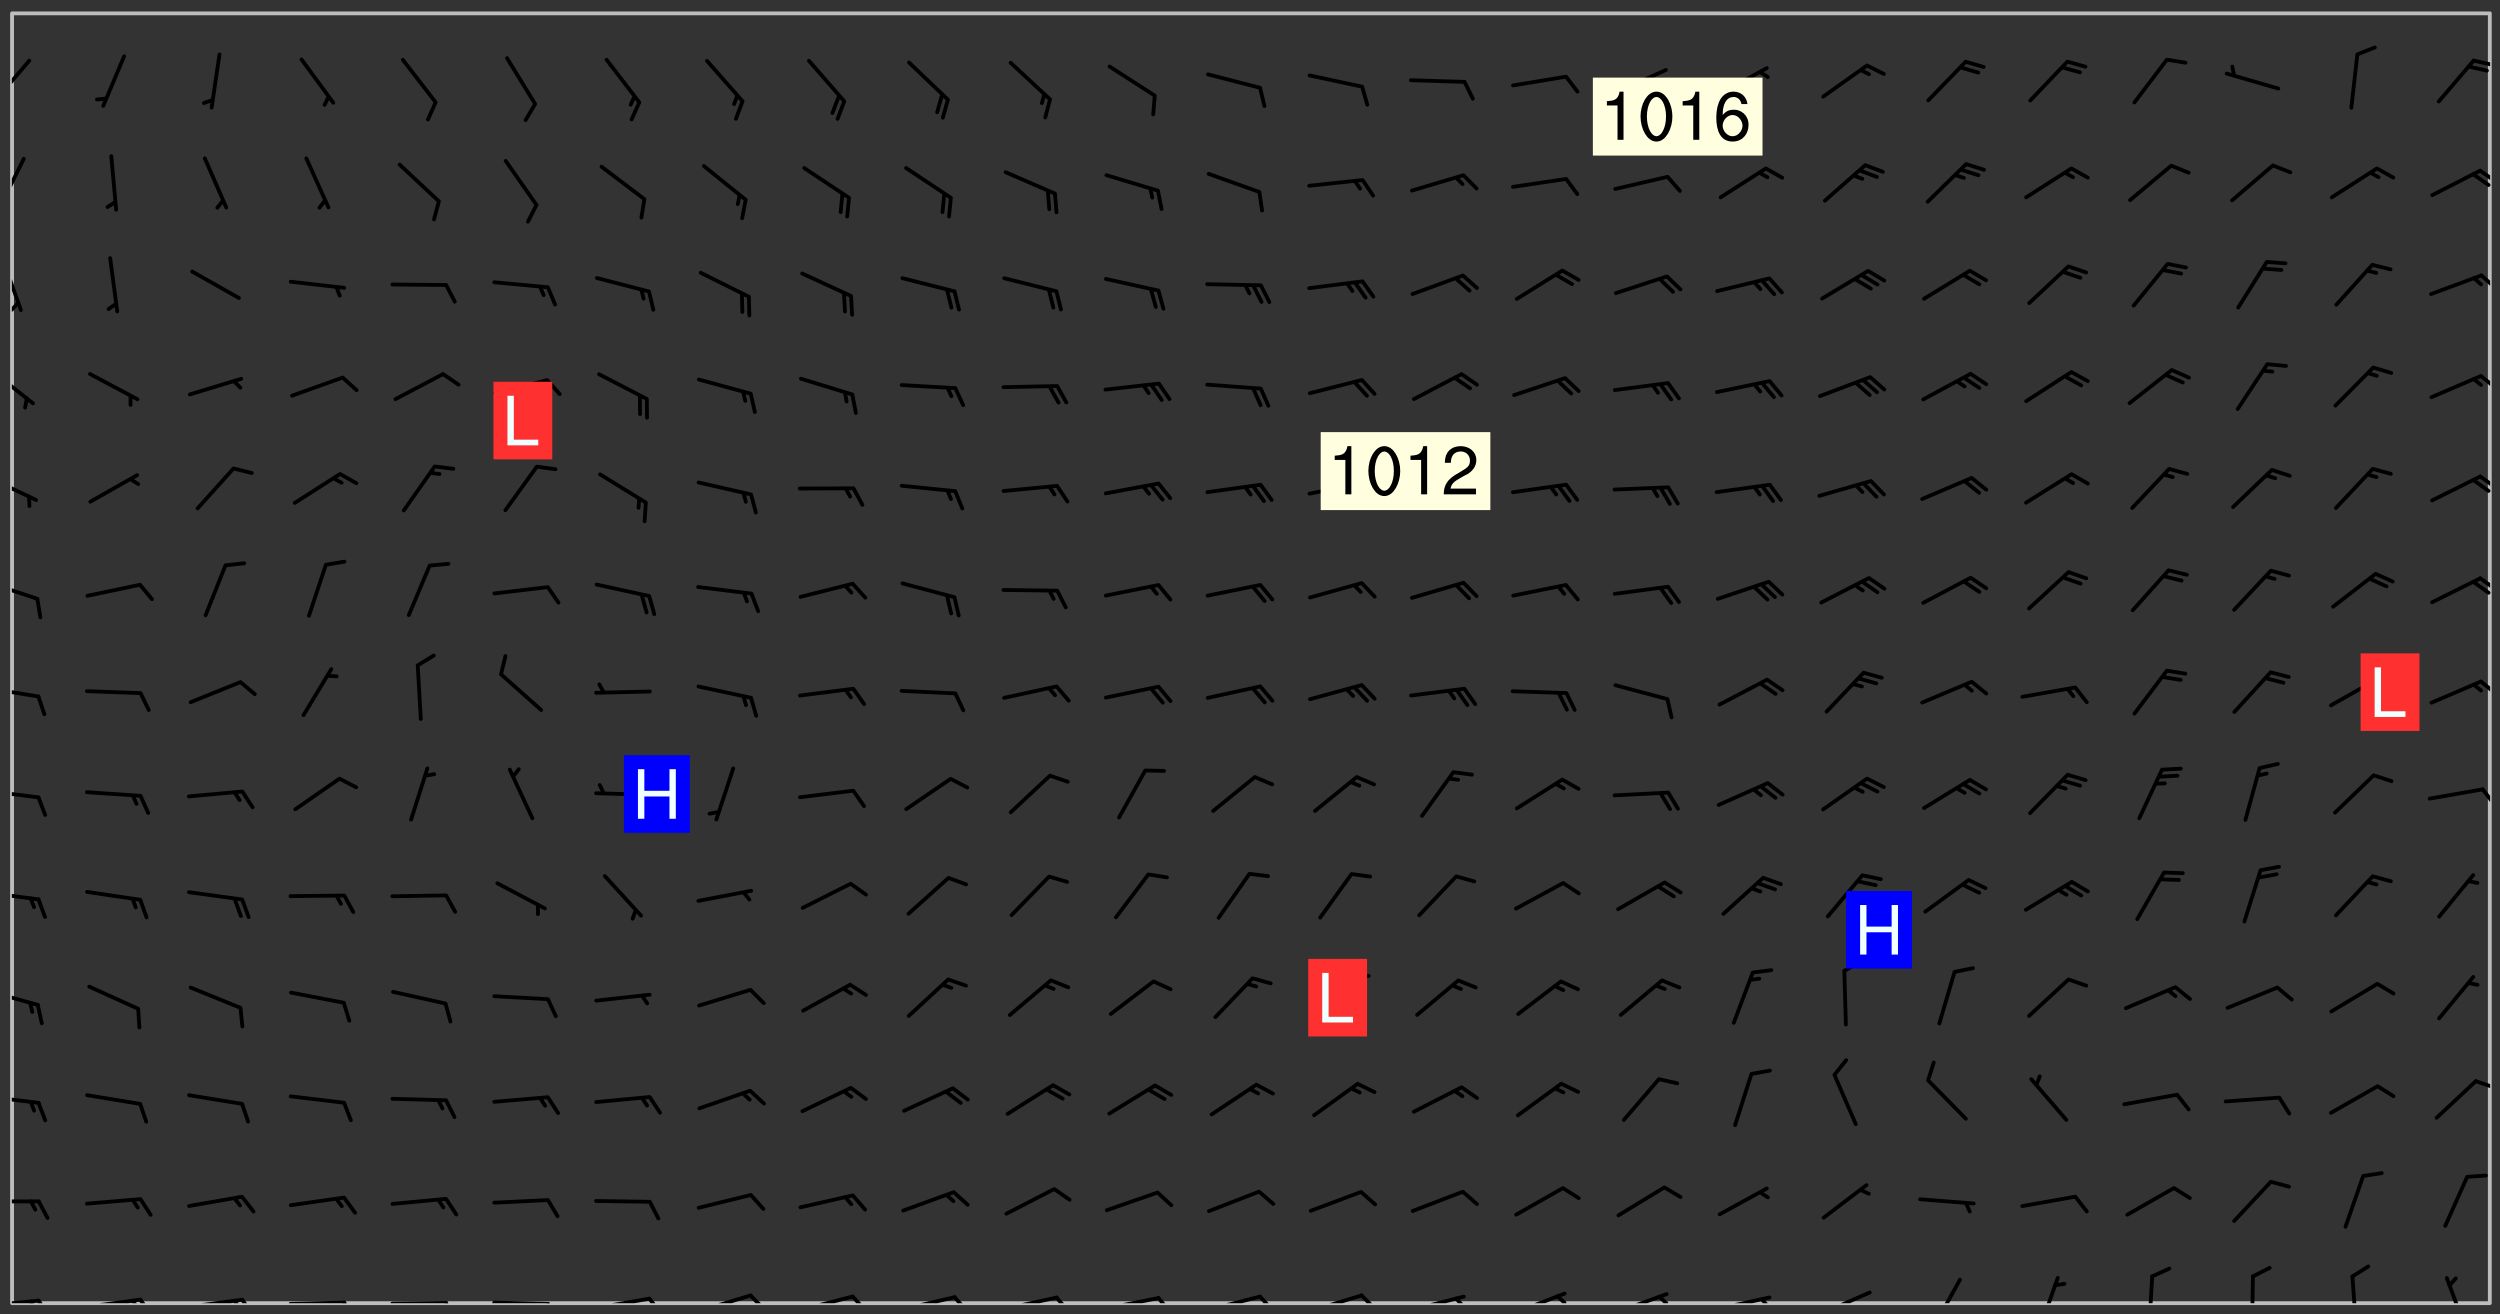 <svg xmlns="http://www.w3.org/2000/svg" role="img" xmlns:xlink="http://www.w3.org/1999/xlink" viewBox="142.45 309.95 326.84 171.84"><rect x="142.45" y="309.95" width="326.84" height="171.84" fill="#333333" stroke="none"/><defs><clipPath id="clip2"><path d="M 144 311.672 L 468 311.672 L 468 480.328 L 144 480.328 Z M 144 311.672"/></clipPath><clipPath id="clip3"><path d="M 144 479 L 148 479 L 148 480.328 L 144 480.328 Z M 144 479"/></clipPath><clipPath id="clip4"><path d="M 147 479 L 150 479 L 150 480.328 L 147 480.328 Z M 147 479"/></clipPath><clipPath id="clip5"><path d="M 146 479 L 148 479 L 148 480.328 L 146 480.328 Z M 146 479"/></clipPath><clipPath id="clip6"><path d="M 153 479 L 162 479 L 162 480.328 L 153 480.328 Z M 153 479"/></clipPath><clipPath id="clip7"><path d="M 160 479 L 163 479 L 163 480.328 L 160 480.328 Z M 160 479"/></clipPath><clipPath id="clip8"><path d="M 159 479 L 161 479 L 161 480.328 L 159 480.328 Z M 159 479"/></clipPath><clipPath id="clip9"><path d="M 166 479 L 175 479 L 175 480.328 L 166 480.328 Z M 166 479"/></clipPath><clipPath id="clip10"><path d="M 173 479 L 176 479 L 176 480.328 L 173 480.328 Z M 173 479"/></clipPath><clipPath id="clip11"><path d="M 172 479 L 175 479 L 175 480.328 L 172 480.328 Z M 172 479"/></clipPath><clipPath id="clip12"><path d="M 180 479 L 188 479 L 188 480.328 L 180 480.328 Z M 180 479"/></clipPath><clipPath id="clip13"><path d="M 187 479 L 189 479 L 189 480.328 L 187 480.328 Z M 187 479"/></clipPath><clipPath id="clip14"><path d="M 193 480 L 202 480 L 202 480.328 L 193 480.328 Z M 193 480"/></clipPath><clipPath id="clip15"><path d="M 200 480 L 203 480 L 203 480.328 L 200 480.328 Z M 200 480"/></clipPath><clipPath id="clip16"><path d="M 206 480 L 215 480 L 215 480.328 L 206 480.328 Z M 206 480"/></clipPath><clipPath id="clip17"><path d="M 213 480 L 216 480 L 216 480.328 L 213 480.328 Z M 213 480"/></clipPath><clipPath id="clip18"><path d="M 220 479 L 228 479 L 228 480.328 L 220 480.328 Z M 220 479"/></clipPath><clipPath id="clip19"><path d="M 227 479 L 230 479 L 230 480.328 L 227 480.328 Z M 227 479"/></clipPath><clipPath id="clip20"><path d="M 233 479 L 241 479 L 241 480.328 L 233 480.328 Z M 233 479"/></clipPath><clipPath id="clip21"><path d="M 240 479 L 243 479 L 243 480.328 L 240 480.328 Z M 240 479"/></clipPath><clipPath id="clip22"><path d="M 246 479 L 255 479 L 255 480.328 L 246 480.328 Z M 246 479"/></clipPath><clipPath id="clip23"><path d="M 253 479 L 256 479 L 256 480.328 L 253 480.328 Z M 253 479"/></clipPath><clipPath id="clip24"><path d="M 260 479 L 268 479 L 268 480.328 L 260 480.328 Z M 260 479"/></clipPath><clipPath id="clip25"><path d="M 267 479 L 270 479 L 270 480.328 L 267 480.328 Z M 267 479"/></clipPath><clipPath id="clip26"><path d="M 273 479 L 281 479 L 281 480.328 L 273 480.328 Z M 273 479"/></clipPath><clipPath id="clip27"><path d="M 280 479 L 283 479 L 283 480.328 L 280 480.328 Z M 280 479"/></clipPath><clipPath id="clip28"><path d="M 286 479 L 295 479 L 295 480.328 L 286 480.328 Z M 286 479"/></clipPath><clipPath id="clip29"><path d="M 293 479 L 296 479 L 296 480.328 L 293 480.328 Z M 293 479"/></clipPath><clipPath id="clip30"><path d="M 300 479 L 308 479 L 308 480.328 L 300 480.328 Z M 300 479"/></clipPath><clipPath id="clip31"><path d="M 306 479 L 310 479 L 310 480.328 L 306 480.328 Z M 306 479"/></clipPath><clipPath id="clip32"><path d="M 313 479 L 321 479 L 321 480.328 L 313 480.328 Z M 313 479"/></clipPath><clipPath id="clip33"><path d="M 320 479 L 323 479 L 323 480.328 L 320 480.328 Z M 320 479"/></clipPath><clipPath id="clip34"><path d="M 326 479 L 335 479 L 335 480.328 L 326 480.328 Z M 326 479"/></clipPath><clipPath id="clip35"><path d="M 332 479 L 334 479 L 334 480.328 L 332 480.328 Z M 332 479"/></clipPath><clipPath id="clip36"><path d="M 340 478 L 348 478 L 348 480.328 L 340 480.328 Z M 340 478"/></clipPath><clipPath id="clip37"><path d="M 345 479 L 348 479 L 348 480.328 L 345 480.328 Z M 345 479"/></clipPath><clipPath id="clip38"><path d="M 353 478 L 361 478 L 361 480.328 L 353 480.328 Z M 353 478"/></clipPath><clipPath id="clip39"><path d="M 359 479 L 361 479 L 361 480.328 L 359 480.328 Z M 359 479"/></clipPath><clipPath id="clip40"><path d="M 366 479 L 375 479 L 375 480.328 L 366 480.328 Z M 366 479"/></clipPath><clipPath id="clip41"><path d="M 372 479 L 374 479 L 374 480.328 L 372 480.328 Z M 372 479"/></clipPath><clipPath id="clip42"><path d="M 380 478 L 388 478 L 388 480.328 L 380 480.328 Z M 380 478"/></clipPath><clipPath id="clip43"><path d="M 395 477 L 399 477 L 399 480.328 L 395 480.328 Z M 395 477"/></clipPath><clipPath id="clip44"><path d="M 408 476 L 412 476 L 412 480.328 L 408 480.328 Z M 408 476"/></clipPath><clipPath id="clip45"><path d="M 423 476 L 425 476 L 425 480.328 L 423 480.328 Z M 423 476"/></clipPath><clipPath id="clip46"><path d="M 436 476 L 438 476 L 438 480.328 L 436 480.328 Z M 436 476"/></clipPath><clipPath id="clip47"><path d="M 449 476 L 451 476 L 451 480.328 L 449 480.328 Z M 449 476"/></clipPath><clipPath id="clip48"><path d="M 462 476 L 466 476 L 466 480.328 L 462 480.328 Z M 462 476"/></clipPath><clipPath id="clip49"><path d="M 144 466 L 148 466 L 148 468 L 144 468 Z M 144 466"/></clipPath><clipPath id="clip50"><path d="M 144 453 L 148 453 L 148 455 L 144 455 Z M 144 453"/></clipPath><clipPath id="clip51"><path d="M 465 451 L 468 451 L 468 453 L 465 453 Z M 465 451"/></clipPath><clipPath id="clip52"><path d="M 144 439 L 148 439 L 148 442 L 144 442 Z M 144 439"/></clipPath><clipPath id="clip53"><path d="M 144 426 L 148 426 L 148 428 L 144 428 Z M 144 426"/></clipPath><clipPath id="clip54"><path d="M 144 413 L 148 413 L 148 415 L 144 415 Z M 144 413"/></clipPath><clipPath id="clip55"><path d="M 466 412 L 468 412 L 468 416 L 466 416 Z M 466 412"/></clipPath><clipPath id="clip56"><path d="M 144 399 L 148 399 L 148 402 L 144 402 Z M 144 399"/></clipPath><clipPath id="clip57"><path d="M 466 398 L 468 398 L 468 401 L 466 401 Z M 466 398"/></clipPath><clipPath id="clip58"><path d="M 144 385 L 148 385 L 148 389 L 144 389 Z M 144 385"/></clipPath><clipPath id="clip59"><path d="M 466 385 L 468 385 L 468 388 L 466 388 Z M 466 385"/></clipPath><clipPath id="clip60"><path d="M 465 385 L 468 385 L 468 388 L 465 388 Z M 465 385"/></clipPath><clipPath id="clip61"><path d="M 144 372 L 148 372 L 148 376 L 144 376 Z M 144 372"/></clipPath><clipPath id="clip62"><path d="M 466 371 L 468 371 L 468 374 L 466 374 Z M 466 371"/></clipPath><clipPath id="clip63"><path d="M 465 372 L 468 372 L 468 375 L 465 375 Z M 465 372"/></clipPath><clipPath id="clip64"><path d="M 144 358 L 148 358 L 148 363 L 144 363 Z M 144 358"/></clipPath><clipPath id="clip65"><path d="M 466 358 L 468 358 L 468 361 L 466 361 Z M 466 358"/></clipPath><clipPath id="clip66"><path d="M 144 343 L 146 343 L 146 351 L 144 351 Z M 144 343"/></clipPath><clipPath id="clip67"><path d="M 144 349 L 146 349 L 146 351 L 144 351 Z M 144 349"/></clipPath><clipPath id="clip68"><path d="M 466 345 L 468 345 L 468 348 L 466 348 Z M 466 345"/></clipPath><clipPath id="clip69"><path d="M 144 330 L 146 330 L 146 338 L 144 338 Z M 144 330"/></clipPath><clipPath id="clip70"><path d="M 466 332 L 468 332 L 468 334 L 466 334 Z M 466 332"/></clipPath><clipPath id="clip71"><path d="M 465 332 L 468 332 L 468 335 L 465 335 Z M 465 332"/></clipPath><clipPath id="clip72"><path d="M 144 317 L 147 317 L 147 324 L 144 324 Z M 144 317"/></clipPath><clipPath id="clip73"><path d="M 465 317 L 468 317 L 468 319 L 465 319 Z M 465 317"/></clipPath><g id="surface253" clip-path="url(#clip1)"><path fill="#fff" fill-opacity="0" fill-rule="evenodd" d="M 0 0 L 1000 0 L 1000 1000 L 0 1000 Z M 0 0"/><path fill="#d3d3d3" fill-opacity="0" fill-rule="evenodd" d="M162.152 355.867L161.918 356.16 161.977 356.395 162.094 356.566 162.27 356.801 162.562 357.148 162.676 357.207 162.793 357.035 162.852 356.801 163.027 356.625 163.492 356.449 164.191 356.449 164.426 356.742 164.715 357.559 164.773 357.734 164.949 357.965 165.301 358.199 166 358.898 166.172 359.074 166.406 359.422 166.641 359.832 166.93 360.414 167.34 360.879 167.57 361.113 167.805 361.289 167.922 361.52 168.098 361.812 168.27 362.977 168.27 363.211 168.328 363.5 168.387 363.617 168.504 363.734 168.852 364.145 168.969 364.316 169.145 364.492 169.32 364.727 169.438 364.898 169.609 365.25 169.668 365.484 169.902 365.891 170.137 365.832 169.961 366.008 169.902 366.938 169.32 366.938 169.086 366.824 168.738 366.938 168.621 367.055 168.562 367.348 168.504 367.523 168.387 367.695 167.922 367.988 167.863 368.223 167.805 368.336 167.805 368.98 167.863 369.152 167.863 369.562 167.922 369.621 167.922 370.027 167.98 370.434 168.098 370.609 168.156 370.668 168.387 371.309 168.328 371.602 168.328 372.301 168.27 372.883 168.27 373.117 168.211 373.348 168.156 373.699 168.156 375.621 168.211 375.738 168.637 375.738 168.27 375.855 168.246 376.207 169.137 377.375 170.879 377.914 172.219 378.273 172.219 378.812 172.309 379.621 172.844 380.336 174.363 380.605 175.254 380.52 175.344 381.684 175.879 381.863 177.039 381.684 179.094 380.699 180.254 380.336 182.133 380.16 183.828 379.98 183.648 380.699 182.133 380.785 180.883 380.875 180.078 381.145 179.004 381.953 179.273 382.672 179.809 383.57 179.629 384.195 179.363 385.004 179.629 386.082 180.254 386.98 181.059 387.16 182.309 386.98 182.043 387.703 182.141 388.207 182.195 388.5 182.195 388.672 182.254 388.965 182.254 389.371 182.43 389.488 182.781 389.605 183.188 389.605 183.48 389.43 183.594 389.312 183.652 389.195 183.77 388.965 183.828 388.789 184.18 388.324 184.41 388.148 184.586 388.09 184.762 388.148 184.82 388.324 184.938 389.312 184.992 389.781 185.051 389.953 185.168 390.188 185.344 390.246 186.16 390.305 186.449 390.305 186.566 390.539 186.625 390.945 186.684 391.297 186.684 392.402 186.801 392.695 186.918 393.043 187.207 393.742 187.383 394.094 187.965 394.848 188.316 395.023 188.488 395.082 188.957 395.316 189.598 395.781 189.945 396.016 190.238 396.191 190.531 396.246 190.762 396.309 191.578 396.656 191.871 396.832 191.984 397.004 192.336 397.355 192.453 397.531 192.977 398.172 192.977 398.461 193.035 398.812 193.035 399.16 193.094 399.512 193.152 399.801 193.27 399.859 193.441 399.918 193.617 399.918 194.199 400.152 194.375 400.27 194.551 400.559 194.727 400.793 194.84 401.027 195.133 401.258 195.25 401.375 195.25 401.785 195.309 401.84 195.598 402.074 195.832 402.191 195.891 402.309 196.008 402.48 196.066 402.598 196.297 402.832 196.355 403.008 196.59 403.066 196.707 403.125 196.59 403.238 196.531 403.355 196.531 403.473 196.414 403.766 196.297 404.055 196.297 404.637 196.473 404.754 196.59 404.812 196.648 404.93 196.766 405.047 196.879 405.105 197.055 405.453 197.113 405.805 197.172 406.211 197.172 406.387 197.113 406.562 196.996 407.262 196.996 407.434 197.113 407.609 197.406 407.902 197.812 407.902 197.988 408.02 198.105 408.191 198.223 408.484 198.223 408.719 197.695 408.719 197.465 408.484 197.23 408.484 197.055 408.543 196.996 409.242 197.055 409.59 197.172 409.766 197.348 410.176 197.465 410.406 197.754 410.875 197.93 410.93 198.453 410.93 198.688 410.988 199.445 411.629 199.504 411.922 199.504 412.156 199.562 412.215 199.793 412.562 199.793 412.914 199.676 413.086 199.676 413.379 199.969 413.668 200.262 413.844 200.434 413.902 200.727 414.078 201.02 414.195 201.602 414.602 201.891 414.836 202.184 415.012 202.402 415.172 202.418 415.184 202.648 415.359 203.289 415.883 203.465 416.117 203.582 416.293 203.758 416.469 203.871 416.641 203.871 417.281 203.988 417.457 204.457 417.574 205.039 417.691 205.273 417.75 205.504 417.863 205.797 417.98 205.91 418.039 206.496 418.391 206.785 418.562 206.961 418.625 207.137 418.68 207.312 418.738 208.012 419.09 208.301 419.266 208.535 419.32 208.824 419.496 209.059 419.613 209.699 420.02 209.992 420.137 210.164 420.195 210.398 420.254 210.809 420.312 211.039 420.371 211.273 420.488 211.332 420.66 210.922 420.836 211.391 420.895 211.449 421.188 211.562 421.422 211.738 421.477 211.973 421.535 212.148 421.594 212.555 421.711 213.195 421.945 213.312 422.117 213.371 422.352 213.371 422.527 213.312 422.645 213.254 423.051 213.488 423.285 213.605 423.344 213.953 423.461 214.594 423.691 214.77 423.809 215.059 423.926 215.234 424.102 215.469 424.566 216.051 425.672 216.227 425.848 216.574 426.023 216.75 426.141 217.102 426.258 218.148 426.781 218.383 426.84 218.848 426.953 219.141 427.012 219.605 427.188 220.363 427.77 220.598 428.004 220.945 428.469 221.121 428.645 221.41 428.879 222.227 429.578 222.52 429.754 222.809 430.043 223.102 430.219 223.395 430.508 224.09 431.148 224.266 431.324 224.559 431.559 224.848 431.793 225.316 432.082 225.957 432.664 226.305 432.898 226.539 433.191 226.887 433.539 227.238 434.004 228.172 434.996 228.52 435.402 228.637 435.578 228.871 435.637 228.984 435.754 229.629 435.93 229.859 436.043 230.094 436.102 230.387 436.277 230.617 436.395 231.551 437.094 231.957 437.5 232.191 437.676 232.598 437.852 232.832 437.969 233.648 438.316 233.996 438.551 234.23 438.668 234.523 438.957 234.754 439.074 235.512 439.426 235.863 439.598 236.094 439.656 236.387 439.773 236.621 439.832 237.492 440.008 238.309 440.008 238.777 440.238 238.949 440.297 239.824 440.996 240.289 441.113 240.582 441.172 240.758 441.23 240.988 441.289 241.457 441.348 241.805 441.406 242.156 441.465 242.562 441.523 242.855 441.523 243.027 441.582 243.027 441.812 243.203 441.988 243.496 441.988 243.844 442.047 244.195 442.105 244.895 442.223 245.535 442.223 246 441.988 246.293 441.812 246.465 441.695 246.875 441.523 247.164 441.348 248.098 440.883 248.566 440.59 249.09 440.297 249.555 440.125 250.02 439.949 251.07 439.484 251.359 439.367 251.77 439.25 252.059 439.133 252.586 438.957 254.102 438.258 254.684 437.91 254.973 437.852 255.266 437.793 255.613 437.676 256.488 437.445 256.84 437.328 256.953 437.328 257.188 437.27 258.062 437.035 258.297 436.977 259.109 436.977 259.461 436.918 260.277 436.801 260.449 436.742 260.801 436.688 261.094 436.629 261.324 436.57 262.141 436.395 262.316 436.336 262.664 436.336 262.898 436.277 263.363 436.16 264.121 435.988 264.355 435.93 264.703 435.93 265.113 435.812 265.402 435.754 266.688 435.695 266.977 435.695 267.387 435.637 267.617 435.578 267.793 435.578 268.668 435.461 269.074 435.461 269.484 435.344 269.832 435.344 270.184 435.23 271.055 435.172 272.805 435.172 273.852 435.461 274.262 435.578 274.551 435.695 274.902 435.812 275.191 435.93 276.242 436.102 276.531 436.16 276.824 436.16 277.117 436.219 277.289 436.277 277.699 436.336 277.871 436.395 277.988 436.453 278.105 436.453 278.223 436.512 278.574 436.57 278.688 436.57 279.098 436.637 281.02 437.031 282.945 437.426 284.465 437.875 286.16 438.594 288.305 439.398 289.91 438.68 291.34 437.875 292.5 436.797 293.75 436.348 296.785 435.629 298.66 435.27 300.805 433.922 303.039 432.668 305.539 431.41 307.234 430.961 309.02 430.781 310.18 430.512 310.805 431.051 312.145 430.781 312.859 429.793 313.844 428.449 314.289 428.27 315.094 427.91 316.969 427.371 318.754 426.922 320.004 426.652 321.164 426.562 322.863 426.473 324.824 426.203 326.074 426.113 326.613 426.113 327.238 426.023 328.129 426.023 330.273 425.844 332.684 425.664 335.273 425.574 336.969 425.754 338.578 425.844 340.008 426.203 341.168 426.922 343.043 427.91 344.203 429.438 344.469 430.152 345.098 430.242 345.453 431.141 345.988 431.68 346.523 433.207 347.598 433.566 348.133 433.566 347.328 434.102 347.418 435.809 348.133 438.504 349.023 439.309 349.918 440.297 350.633 441.555 352.418 442.094 353.938 441.914 354.293 443.258 355.902 442.453 356.883 441.914 357.152 442.184 357.469 441.969 357.688 441.824 358.488 442.273 358.938 441.914 359.293 441.914 359.828 441.645 360.367 440.926 360.902 440.656 361.527 439.668 362.688 440.117 363.527 440.488 364.922 441.105 366.617 440.926 368.223 440.926 370.008 441.016 370.188 439.309 370.723 437.965 371.527 438.234 372.02 439.082 372.422 439.488 372.332 440.027 372.332 440.387 373.047 440.836 373.758 440.566 375.188 440.566 375.547 441.555 375.992 442.812 376.707 444.156 377.957 444.785 379.652 445.414 380.367 445.234 380.547 444.695 381.527 444.605 381.977 444.965 382.062 446.223 381.797 446.852 381.262 447.031 381.262 447.57 381.977 448.555 382.242 449.094 383.227 450.082 384.027 451.16 383.762 451.52 383.672 452.418 383.047 454.75 382.691 456.816 382.602 458.609 382.422 459.328 382.332 459.867 382.332 461.305 381.352 463.188 380.992 464.895 380.457 465.793 379.652 466.961 379.387 467.5 381.441 468.754 381.527 469.113 381.172 469.652 381.082 469.473 381.082 470.281 381.172 471.719 380.727 472.434 379.652 472.527 379.387 473.242 379.922 474.141 380.727 474.859 381.887 475.668 383.227 475.938 383.672 476.297 383.316 476.746 381.527 476.656 380.277 476.207 379.562 475.488 378.938 475.398 378.762 478.988 378.574 480.297 467.934 480.297 467.934 311.703 412.664 311.703 412.664 360.785 413.426 360.91 416.715 361.453 418.738 364.289 418.738 367.043 421.09 367.375 423.438 367.707 427.488 367.707 426.109 371.867 424.086 372.574 422.062 373.277 421.52 373.621 418.926 375.238 418.738 375.355 416.715 373.277 415.984 370.535 413.312 368.457 411.938 364.957 411.871 364.875 409.914 362.203 412.664 360.785 412.664 311.703 294.422 311.703 294.422 403.117 294.539 403.148 294.672 403.16 294.746 403.234 294.852 403.281 294.941 403.34 295.027 403.398 295.117 403.457 295.414 403.754 295.473 403.844 295.504 403.961 295.531 404.078 295.547 404.215 295.516 404.332 295.457 404.422 295.398 404.508 295.355 404.613 295.309 404.715 295.281 404.836 295.281 404.98 295.457 405.25 295.605 405.398 295.68 405.484 295.754 405.559 295.797 405.664 295.859 405.754 295.918 405.84 295.961 405.945 296.02 406.035 296.066 406.137 296.109 406.242 296.168 406.328 296.285 406.508 296.359 406.582 296.422 406.668 296.48 406.758 296.523 406.863 296.582 406.953 296.641 407.039 296.703 407.129 296.762 407.219 296.805 407.32 296.922 407.5 296.996 407.574 297.055 407.66 297.129 407.734 297.219 407.793 297.324 407.84 297.473 407.84 297.605 407.824 297.738 407.84 297.84 407.793 297.914 407.719 297.961 407.617 297.945 407.484 297.945 407.336 297.898 407.23 297.871 407.113 297.824 407.012 297.797 406.891 297.754 406.789 297.691 406.699 297.648 406.598 297.605 406.492 297.574 406.375 297.559 406.242 297.547 406.105 297.633 406.047 297.691 405.961 297.812 405.93 297.855 406.035 297.871 406.168 297.871 406.285 297.93 406.387 297.988 406.477 298.078 406.535 298.227 406.684 298.285 406.773 298.328 406.879 298.316 406.98 298.402 407.039 298.508 407.086 298.594 407.145 298.684 407.203 298.758 407.277 298.641 407.305 298.535 407.352 298.449 407.41 298.375 407.484 298.316 407.574 298.254 407.66 298.227 407.781 298.18 407.883 298.137 407.988 298.105 408.105 298.094 408.238 298.078 408.371 298.078 408.52 298.105 408.637 298.152 408.742 298.195 408.844 298.254 408.934 298.328 409.008 298.418 409.066 298.492 409.141 298.582 409.199 298.641 409.289 298.684 409.395 298.73 409.496 298.848 409.527 298.98 409.543 299.129 409.543 299.246 409.512 299.352 409.555 299.395 409.66 299.441 409.762 299.469 409.883 299.5 410 299.527 410.117 299.559 410.238 299.586 410.355 299.691 410.398 299.793 410.445 299.926 410.43 300.074 410.578 300.137 410.664 300.211 410.738 300.281 410.812 300.371 410.875 300.477 410.918 300.578 410.961 300.695 410.992 300.832 411.008 300.949 410.977 301.023 410.902 301.051 410.785 301.039 410.652 301.008 410.531 300.98 410.414 301.023 410.309 301.141 410.309 301.23 410.371 301.348 410.398 301.496 410.398 301.629 410.414 301.777 410.414 301.91 410.43 302.043 410.414 302.191 410.414 302.324 410.398 302.457 410.387 302.594 410.398 302.711 410.371 302.844 410.355 303.035 410.297 302.977 410.473 302.961 410.605 302.934 410.727 302.918 410.859 302.859 410.945 302.727 410.961 302.621 411.008 302.516 411.051 302.398 411.082 302.281 411.109 302.016 411.141 301.867 411.141 301.734 411.156 301.66 411.23 301.719 411.316 301.867 411.465 301.984 411.645 302.059 411.715 302.148 411.777 302.238 411.836 302.324 411.895 302.414 411.953 302.516 411.996 302.621 412.059 302.727 412.102 302.812 412.16 302.918 412.207 303.02 412.25 303.199 412.367 303.258 412.457 303.215 412.559 303.168 412.664 303.184 412.797 303.406 413.02 303.465 413.109 303.508 413.211 303.539 413.332 303.582 413.434 303.598 413.566 303.629 413.684 303.641 413.82 303.672 413.938 303.82 414.086 303.922 414.129 304.027 414.172 304.145 414.203 304.277 414.219 304.414 414.234 304.531 414.234 304.648 414.203 304.738 414.145 304.781 414.039 304.828 413.938 304.871 413.832 304.902 413.715 304.914 413.582 304.914 413.434 304.902 413.301 304.887 413.168 304.855 413.051 304.812 412.945 304.766 412.84 304.723 412.738 304.68 412.633 304.664 412.5 304.68 412.367 304.707 412.25 304.738 412.133 304.766 412.012 304.812 411.91 304.902 411.852 304.988 411.789 305.062 411.715 305.152 411.656 305.375 411.434 305.434 411.348 305.508 411.273 305.625 411.094 305.684 411.008 305.684 410.859 305.609 410.785 305.508 410.738 305.402 410.695 305.301 410.652 305.242 410.562 305.195 410.457 305.168 410.34 305.258 410.281 305.375 410.25 305.477 410.207 305.656 410.09 305.805 409.941 305.816 409.809 305.805 409.703 305.715 409.645 305.582 409.66 305.434 409.66 305.301 409.676 305.168 409.66 305.047 409.629 304.961 409.57 304.887 409.496 304.828 409.406 304.766 409.32 304.648 409.141 304.59 409.055 304.621 408.934 304.707 408.875 304.828 408.844 304.887 408.758 304.887 408.637 304.855 408.52 304.797 408.43 304.738 408.344 304.691 408.238 304.664 408.121 304.648 407.988 304.707 407.898 304.781 407.824 304.871 407.766 304.988 407.586 305.062 407.512 305.121 407.426 305.27 407.277 305.391 407.246 305.523 407.23 305.656 407.246 305.73 407.32 305.773 407.426 305.789 407.559 305.758 407.676 305.641 407.707 305.508 407.719 305.359 407.867 305.316 407.973 305.27 408.074 305.242 408.195 305.211 408.312 305.211 408.461 305.242 408.578 305.285 408.684 305.344 408.773 305.418 408.844 305.492 408.918 305.609 408.949 305.73 408.977 305.848 408.949 305.98 408.934 306.098 408.934 306.188 408.992 306.262 409.066 306.309 409.172 306.367 409.258 306.469 409.305 306.602 409.32 306.707 409.363 306.793 409.422 306.781 409.527 306.707 409.602 306.527 409.719 306.469 409.809 306.379 409.867 306.309 409.941 306.234 410.016 306.172 410.105 306.145 410.223 306.129 410.355 306.145 410.488 306.129 410.621 306.129 410.77 306.145 410.902 306.172 411.02 306.203 411.141 306.277 411.215 306.367 411.273 306.453 411.332 306.543 411.391 306.66 411.422 306.66 411.508 306.559 411.555 306.469 411.613 306.203 411.645 306.086 411.672 305.938 411.672 305.832 411.715 305.73 411.762 305.672 411.852 305.609 412.086 305.598 412.219 305.566 412.34 305.551 412.473 305.551 412.766 305.539 412.898 305.551 413.035 305.566 413.168 305.699 413.184 305.832 413.195 305.953 413.227 306.039 413.285 306.113 413.359 306.16 413.465 306.203 413.566 306.219 413.699 306.219 414.145 306.203 414.277 306.203 414.723 306.234 414.988 306.262 415.105 306.277 415.238 306.309 415.355 306.395 415.566 306.426 415.832 306.426 415.98 306.395 416.098 306.367 416.215 306.336 416.336 306.309 416.453 306.277 416.57 306.246 416.691 306.234 416.824 306.219 416.957 306.309 417.016 306.426 416.984 306.527 417 306.574 417.105 306.543 417.371 306.543 417.812 306.5 417.918 306.453 418.023 306.41 418.125 306.367 418.23 306.309 418.316 306.277 418.438 306.234 418.555 306.203 418.672 306.188 418.805 306.203 418.938 306.262 419.027 306.367 419.074 306.453 419.133 306.512 419.219 306.5 419.355 306.469 419.473 306.426 419.574 306.426 420.02 306.41 420.152 306.41 420.301 306.379 420.418 306.336 420.523 306.309 420.641 306.262 420.746 306.219 420.848 306.188 420.969 306.16 421.086 306.129 421.219 306.098 421.336 306.07 421.453 306.027 421.559 305.996 421.676 305.965 421.797 305.953 421.93 305.938 422.062 305.938 422.359 305.965 422.477 305.965 422.625 306.012 423.023 306.039 423.141 306.098 423.23 306.219 423.262 306.367 423.262 306.5 423.246 306.559 423.336 306.559 423.453 306.5 423.543 306.41 423.602 306.309 423.645 306.203 423.691 306.113 423.75 306.027 423.809 305.891 423.824 305.773 423.793 305.641 423.777 305.539 423.824 305.477 423.91 305.465 424.047 305.449 424.18 305.418 424.297 305.391 424.414 305.375 424.547 305.344 424.668 305.344 424.965 305.359 425.098 305.391 425.215 305.391 425.363 305.402 425.496 305.402 425.645 305.375 425.762 305.328 425.863 305.301 425.984 305.27 426.102 305.211 426.191 305.137 426.266 305.035 426.309 304.93 426.355 304.812 426.383 304.691 426.414 304.59 426.367 304.648 426.281 304.754 426.234 304.781 426.117 304.812 426 304.84 425.879 304.871 425.762 304.871 425.613 304.887 425.48 304.855 425.363 304.812 425.258 304.707 425.273 304.633 425.348 304.531 425.391 304.441 425.453 304.367 425.527 304.324 425.629 304.309 425.762 304.277 425.879 304.25 426 304.219 426.117 304.191 426.234 304.16 426.355 304.133 426.473 304.102 426.59 304.059 426.695 303.969 426.754 303.879 426.754 303.762 426.723 303.73 426.637 303.746 426.5 303.715 426.383 303.715 426.234 303.703 426.102 303.703 425.953 303.641 425.719 303.613 425.598 303.57 425.496 303.523 425.391 303.465 425.305 303.406 425.215 303.363 425.109 303.301 425.023 303.152 424.875 303.082 424.801 302.977 424.754 302.871 424.711 302.77 424.668 302.473 424.371 302.383 424.297 302.297 424.238 302.191 424.195 302.102 424.133 302.016 424.074 301.91 424.031 301.82 423.973 301.734 423.91 301.66 423.84 301.555 423.793 301.469 423.734 301.363 423.691 301.273 423.629 301.172 423.586 301.066 423.543 300.98 423.484 300.875 423.438 300.77 423.395 300.668 423.348 300.578 423.289 300.477 423.246 300.371 423.203 300.281 423.141 300.164 423.113 300.031 423.098 299.898 423.113 299.75 423.113 299.617 423.129 299.5 423.098 299.41 423.039 299.336 422.965 299.246 422.906 299.145 422.859 298.996 422.859 298.875 422.832 298.773 422.789 298.699 422.715 298.582 422.535 298.492 422.477 298.391 422.434 298.301 422.371 298.195 422.328 298.105 422.27 298.02 422.211 297.914 422.164 297.855 422.078 297.797 421.988 297.754 421.883 297.707 421.781 297.633 421.707 297.547 421.648 297.473 421.574 297.383 421.516 297.16 421.293 297.117 421.188 297.086 420.922 297.191 420.879 297.336 420.879 297.441 420.922 297.516 420.996 297.605 421.055 297.691 421.113 297.797 421.16 297.887 421.219 298.035 421.367 298.105 421.441 298.254 421.59 298.316 421.676 298.391 421.75 298.477 421.809 298.551 421.883 298.641 421.945 298.73 422.004 298.816 422.062 299.086 422.238 299.188 422.285 299.293 422.328 299.395 422.371 299.441 422.297 299.5 422.211 299.574 422.137 299.645 422.062 299.75 422.105 299.824 422.18 299.883 422.27 299.926 422.371 299.973 422.477 300.016 422.582 300.137 422.609 300.254 422.582 300.328 422.492 300.371 422.387 300.43 422.297 300.504 422.223 300.609 422.18 300.727 422.152 300.859 422.164 300.949 422.223 301.098 422.371 301.156 422.461 301.199 422.566 301.246 422.668 301.289 422.773 301.332 422.875 301.438 422.922 301.543 422.965 301.676 422.98 301.762 422.922 301.82 422.832 301.895 422.758 302 422.715 302.117 422.742 302.223 422.789 302.324 422.832 302.43 422.875 302.531 422.922 302.711 423.039 302.711 423.156 302.695 423.289 302.711 423.422 302.727 423.559 302.785 423.645 302.887 423.691 303.008 423.719 303.125 423.75 303.273 423.75 303.391 423.719 303.449 423.629 303.629 423.512 303.688 423.422 303.762 423.348 303.82 423.262 303.938 423.082 304.117 422.965 304.234 422.996 304.324 423.055 304.367 423.129 304.352 423.262 304.352 423.379 304.441 423.438 304.59 423.438 304.723 423.422 304.855 423.41 305.121 423.379 305.227 423.336 305.344 423.305 305.465 423.277 305.539 423.203 305.609 423.129 305.672 423.039 305.656 422.934 305.609 422.832 305.508 422.789 305.402 422.773 305.285 422.801 305.02 422.832 304.871 422.832 304.797 422.758 304.707 422.699 304.59 422.668 304.473 422.641 304.34 422.625 304.191 422.625 304.059 422.641 303.762 422.641 303.656 422.594 303.508 422.445 303.465 422.344 303.406 422.254 303.629 422.031 303.715 421.973 303.82 421.93 303.938 421.898 304.07 421.883 304.203 421.898 304.34 421.914 304.441 421.957 304.574 421.945 304.664 421.883 304.766 421.84 304.828 421.75 304.781 421.648 304.691 421.59 304.574 421.559 304.473 421.516 304.414 421.426 304.352 421.336 304.352 421.219 304.367 421.086 304.473 421.039 304.547 420.969 304.547 420.848 304.457 420.789 304.426 420.672 304.516 420.613 304.59 420.539 304.633 420.434 304.691 420.344 304.738 420.242 304.754 420.109 304.754 419.961 304.707 419.855 304.664 419.754 304.574 419.695 304.441 419.68 304.34 419.637 304.203 419.621 304.086 419.59 303.641 419.59 303.508 419.574 303.375 419.562 303.242 419.547 303.125 419.516 302.977 419.516 302.844 419.5 302.711 419.488 302.445 419.457 302.324 419.414 302.238 419.355 302.164 419.281 302.164 419.133 302.176 419 302.281 418.953 302.383 418.91 302.516 418.895 302.668 418.895 302.801 418.879 303.094 418.879 303.215 418.91 303.316 418.953 303.406 419.012 303.641 419.074 303.762 419.027 303.852 418.969 303.953 418.926 304.086 418.91 304.191 418.953 304.293 419 304.426 419.012 304.547 418.984 304.691 418.984 304.812 418.953 304.93 418.926 305.035 418.879 305.109 418.805 305.195 418.746 305.344 418.598 305.402 418.512 305.449 418.406 305.477 418.289 305.492 418.184 305.391 418.141 305.301 418.082 305.184 418.051 305.078 418.008 304.988 417.945 304.914 417.859 304.84 417.785 304.738 417.742 304.633 417.695 304.531 417.652 304.473 417.562 304.426 417.461 304.34 417.25 304.277 417.164 304.219 417.074 304.145 417 304.059 416.941 303.789 416.941 303.672 416.973 303.582 417.031 303.48 417.074 303.348 417.09 303.242 417.074 303.215 416.957 303.152 416.867 303.035 416.836 302.934 416.793 302.785 416.645 302.754 416.527 302.738 416.422 302.812 416.348 302.992 416.23 303.109 416.203 303.227 416.172 303.363 416.188 303.465 416.23 303.57 416.273 303.672 416.32 303.777 416.363 303.895 416.395 304.027 416.41 304.145 416.438 304.277 416.453 304.383 416.438 304.473 416.379 304.398 416.305 304.293 416.262 304.219 416.188 304.145 416.098 303.996 415.949 303.91 415.891 303.82 415.832 303.746 415.758 303.656 415.699 303.555 415.652 303.434 415.625 303.332 415.578 303.227 415.535 303.109 415.504 303.008 415.461 302.887 415.43 302.738 415.43 302.621 415.461 302.516 415.504 302.43 415.566 302.25 415.684 302.164 415.742 302.074 415.801 301.969 415.848 301.883 415.906 301.777 415.949 301.676 415.992 301.57 416.039 301.496 416.113 301.438 416.203 301.379 416.289 301.332 416.395 301.273 416.48 301.199 416.555 301.066 416.543 300.949 416.512 300.832 416.512 300.758 416.586 300.668 416.645 300.594 416.719 300.504 416.777 300.418 416.836 300.312 416.883 300.211 416.926 300.074 416.941 299.973 416.898 299.824 416.75 299.719 416.703 299.633 416.703 299.527 416.75 299.426 416.793 299.305 416.824 299.188 416.793 299.113 416.719 299.113 416.602 299.145 416.48 299.219 416.41 299.277 416.32 299.352 416.246 299.469 416.215 299.574 416.172 299.867 416.172 300 416.156 300.137 416.141 300.238 416.098 300.328 416.039 300.43 415.992 300.52 415.934 300.652 415.922 300.742 415.98 300.875 415.992 300.965 415.934 301.051 415.875 301.156 415.832 301.246 415.773 301.332 415.711 301.422 415.652 301.57 415.504 301.629 415.418 301.688 415.328 301.793 415.285 301.926 415.27 302.043 415.297 302.164 415.328 302.223 415.27 302.281 415.18 302.312 414.914 302.34 414.797 302.445 414.809 302.578 414.824 302.68 414.781 302.77 414.723 302.828 414.633 302.902 414.559 302.961 414.469 303.008 414.367 303.02 414.234 303.008 414.102 302.961 413.996 302.812 413.848 302.754 413.758 302.695 413.672 302.652 413.566 302.652 413.121 302.668 412.988 302.668 412.84 302.68 412.707 302.621 412.648 302.531 412.707 302.43 412.664 302.25 412.547 302.164 412.488 302.102 412.398 302.043 412.309 301.969 412.234 301.883 412.176 301.762 412.207 301.66 412.219 301.555 412.266 301.469 412.324 301.363 412.367 301.215 412.516 301.125 412.574 301.039 412.633 300.949 412.695 300.844 412.738 300.711 412.754 300.711 412.633 300.816 412.59 300.934 412.559 301.008 412.488 301.051 412.383 301.051 412.234 301.023 412.117 300.875 411.969 300.742 411.953 300.594 411.953 300.477 411.984 300.371 412.027 300.27 412.07 300.18 412.133 300.062 412.16 299.988 412.086 300 411.953 299.957 411.852 299.914 411.746 299.824 411.688 299.707 411.715 299.586 411.746 299.469 411.777 299.367 411.82 299.246 411.852 299.145 411.895 299.039 411.938 298.949 411.996 298.848 412.012 298.848 411.895 298.863 411.762 298.805 411.672 298.73 411.715 298.582 411.863 298.523 411.953 298.449 412.027 298.402 412.133 298.359 412.234 298.285 412.309 298.227 412.398 298.152 412.473 298.094 412.559 298.02 412.633 297.93 412.695 297.855 412.766 297.781 412.84 297.68 412.855 297.547 412.871 297.441 412.828 297.441 412.707 297.59 412.559 297.633 412.457 297.691 412.367 297.738 412.266 297.781 412.16 297.84 412.07 297.871 411.953 297.914 411.852 297.945 411.73 297.973 411.613 298.02 411.508 298.062 411.406 298.105 411.301 298.18 411.23 298.27 411.168 298.359 411.109 298.461 411.066 298.758 411.066 299.023 411.035 299.129 410.992 299.055 410.918 298.938 410.887 298.832 410.844 298.742 410.785 298.641 410.738 298.551 410.68 298.449 410.637 298.344 410.594 298.254 410.531 298.168 410.473 298.062 410.43 297.961 410.387 297.84 410.355 297.723 410.324 297.621 410.281 297.5 410.25 297.398 410.207 297.309 410.148 297.266 410.043 297.25 409.91 297.352 409.867 297.484 409.852 297.621 409.867 297.754 409.852 297.855 409.809 297.914 409.719 297.93 409.613 297.84 409.555 297.766 409.48 297.664 409.438 297.574 409.379 297.426 409.23 297.383 409.125 297.367 408.992 297.367 408.699 297.309 408.609 297.219 408.551 297.145 408.477 297.102 408.371 297.07 408.254 297.012 408.164 296.938 408.09 296.82 408.062 296.746 407.988 296.656 407.93 296.566 407.867 296.48 407.809 296.406 407.734 296.348 407.648 296.301 407.543 296.215 407.484 296.066 407.336 295.871 407.277 295.738 407.293 295.637 407.336 295.562 407.41 295.516 407.512 295.473 407.617 295.414 407.707 295.355 407.793 295.059 408.09 294.969 408.148 294.883 408.148 294.82 408.062 294.777 407.957 294.809 407.84 294.867 407.75 294.895 407.633 294.883 407.5 294.793 407.438 294.688 407.484 294.57 407.512 294.453 407.543 294.184 407.719 294.082 407.766 293.965 407.793 293.859 407.84 293.77 407.898 293.668 407.941 293.609 407.855 293.562 407.75 293.578 407.617 293.625 407.512 293.695 407.438 293.77 407.367 293.828 407.277 293.828 407.129 293.785 407.023 293.547 407.023 293.445 407.07 293.414 407.188 293.387 407.305 293.355 407.426 293.281 407.469 293.148 407.484 293.074 407.438 293.031 407.336 292.988 407.23 292.941 407.129 292.898 407.023 292.777 407.055 292.676 407.098 292.543 407.113 292.426 407.145 292.32 407.188 292.23 407.246 292.129 407.293 292.008 407.32 291.875 407.336 291.773 407.293 291.715 407.203 291.668 407.098 291.625 406.996 291.582 406.891 291.582 406.773 291.641 406.684 291.727 406.625 291.906 406.508 292.008 406.461 292.113 406.418 292.219 406.359 292.32 406.316 292.41 406.254 292.512 406.211 292.617 406.152 292.719 406.105 292.809 406.047 292.914 406.004 293.016 405.961 293.105 405.898 293.207 405.855 293.344 405.84 293.461 405.871 293.562 405.914 293.684 405.945 293.785 405.988 293.891 406.035 293.992 406.078 294.098 406.121 294.199 406.168 294.305 406.211 294.406 406.254 294.512 406.301 294.598 406.359 294.703 406.402 294.82 406.434 294.926 406.477 295.027 406.523 295.117 406.582 295.223 406.625 295.324 406.668 295.43 406.715 295.547 406.742 295.648 406.789 295.77 406.816 295.918 406.816 296.004 406.758 296.02 406.656 296.078 406.566 296.051 406.449 295.977 406.375 295.859 406.195 295.785 406.121 295.695 406.047 295.516 405.93 295.43 405.871 295.324 405.828 295.223 405.781 294.953 405.605 294.895 405.516 294.82 405.441 294.762 405.352 294.719 405.25 294.688 405.133 294.672 404.996 294.672 404.434 294.66 404.301 294.645 404.168 294.613 404.051 294.598 403.918 294.586 403.785 294.555 403.664 294.332 403.441 294.273 403.355 294.258 403.25 294.289 403.133 294.422 403.117 294.422 311.703 172.992 311.703 172.992 313.156 172.934 313.391 172.582 314.441 172.41 314.965 172.293 315.312 172.117 315.723 172 315.895 171.766 316.188 171.535 316.246 171.184 316.246 171.066 316.305 170.836 316.711 170.836 317.004 170.953 317.18 171.184 317.41 171.301 317.645 171.941 318.402 172.234 318.867 172.41 319.102 172.641 319.453 172.875 319.801 173.516 320.617 173.691 321.082 173.863 321.492 173.98 322.188 174.156 322.656 174.273 324.055 174.332 324.52 174.332 325.395 174.449 326.441 174.449 331.223 174.391 331.688 174.039 332.969 173.863 333.492 173.75 333.902 173.398 334.832 172.934 336 172.699 336.582 172.582 336.758 172.41 337.105 172.234 337.512 171.883 338.328 171.824 338.621 171.711 338.914 171.594 339.203 171.535 339.379 171.418 340.254 171.359 340.66 171.301 340.777 171.242 340.953 171.184 341.125 170.953 341.652 170.836 341.824 170.836 342.059 170.719 342.293 170.66 342.465 170.484 343.051 170.484 343.34 170.426 343.516 170.426 343.809 170.367 343.922 170.309 344.449 170.309 344.621 170.254 344.855 170.254 347.477 170.078 348.293 169.961 348.469 169.785 348.703 169.668 348.875 169.555 349.109 168.969 350.043 168.738 350.332 168.445 350.797 168.27 351.031 167.98 351.383 167.629 352.082 167.516 352.312 167.34 352.723 167.164 352.953 166.758 353.48 165.941 354.18 165.648 354.352 165.359 354.586 165.184 354.703 165.008 354.879 164.484 355.285 163.957 355.461 163.785 355.637 163.551 355.691 162.91 355.867 162.152 355.867M174.363 386.891L173.289 387.34 173.648 388.234 174.898 387.52 175.344 386.98 174.363 386.891"/><path fill="#d3d3d3" fill-opacity="0" fill-rule="evenodd" d="M201.508 416.598L200.613 416.598 201.062 417.227 202.043 417.586 202.848 417.496 203.293 416.508 203.117 416.598 202.402 416.242 201.508 416.598M356.129 475.668L356.07 475.145 356.07 474.852 356.184 474.559 356.242 474.328 356.711 473.859 356.824 473.859 356.941 473.746 357.059 473.688 357.234 473.688 357.469 473.629 357.816 473.629 358.051 473.688 358.168 473.746 358.398 473.918 358.457 474.094 358.574 474.676 358.574 474.969 358.457 475.145 358.285 475.434 358.109 475.609 357.582 476.133 357.352 476.367 357.234 476.426 357.059 476.426 356.941 476.367 356.535 476.074 356.359 475.957 356.242 475.898 356.184 475.785 356.129 475.668M362.77 464.711L362.711 464.539 362.711 463.43 362.77 463.258 362.945 463.199 363.117 463.141 363.293 463.141 363.527 463.082 363.645 463.141 363.703 463.84 363.645 464.012 363.527 464.188 363.41 464.246 363.176 464.77 363.062 464.828 362.828 464.828 362.77 464.711M372.383 450.32L372.266 450.145 372.266 449.445 372.559 448.57 372.676 448.398 372.852 448.047 372.965 447.816 373.082 447.523 373.434 446.766 373.551 446.535 373.723 446.301 373.898 446.301 374.016 446.242 374.656 446.242 374.773 446.301 375.008 446.535 375.18 446.648 375.531 446.941 375.648 447.059 375.762 447.234 375.762 447.348 375.879 447.406 375.996 447.523 375.996 448.223 375.938 448.398 375.938 448.629 375.879 448.805 375.531 449.855 375.414 450.086 375.297 450.32 375.18 450.379 374.949 450.613 374.309 450.902 373.434 450.902 373.023 450.785 372.383 450.32"/><path fill="none" stroke="#bebebe" stroke-linecap="round" stroke-linejoin="round" stroke-miterlimit="10" stroke-width=".5" d="M 431.957 354.305 L 108.027 354.305 L 108.027 185.68 L 431.957 185.68 L 431.957 354.305" transform="matrix(1 0 0 -1 36 666)"/><g clip-path="url(#clip2)"><path fill="#fff" fill-opacity="0" fill-rule="evenodd" d="M 144 311.672 L 144 480.328 L 468 480.328 L 468 311.672 L 144 311.672"/></g><g clip-path="url(#clip3)"><path fill="none" stroke="#000" stroke-linecap="round" stroke-linejoin="round" stroke-miterlimit="10" stroke-width=".5" d="M 111.496 186.008 L 104.504 185.336" transform="matrix(1 0 0 -1 36 666)"/></g><g clip-path="url(#clip4)"><path fill="none" stroke="#000" stroke-linecap="round" stroke-linejoin="round" stroke-miterlimit="10" stroke-width=".5" d="M 111.496 186.008 L 112.852 183.961" transform="matrix(1 0 0 -1 36 666)"/></g><g clip-path="url(#clip5)"><path fill="none" stroke="#000" stroke-linecap="round" stroke-linejoin="round" stroke-miterlimit="10" stroke-width=".5" d="M 110.48 185.91 L 111.156 184.887" transform="matrix(1 0 0 -1 36 666)"/></g><g clip-path="url(#clip6)"><path fill="none" stroke="#000" stroke-linecap="round" stroke-linejoin="round" stroke-miterlimit="10" stroke-width=".5" d="M 124.797 186.137 L 117.832 185.207" transform="matrix(1 0 0 -1 36 666)"/></g><g clip-path="url(#clip7)"><path fill="none" stroke="#000" stroke-linecap="round" stroke-linejoin="round" stroke-miterlimit="10" stroke-width=".5" d="M 124.797 186.137 L 126.227 184.145" transform="matrix(1 0 0 -1 36 666)"/></g><g clip-path="url(#clip8)"><path fill="none" stroke="#000" stroke-linecap="round" stroke-linejoin="round" stroke-miterlimit="10" stroke-width=".5" d="M 123.785 186 L 124.5 185.004" transform="matrix(1 0 0 -1 36 666)"/></g><g clip-path="url(#clip9)"><path fill="none" stroke="#000" stroke-linecap="round" stroke-linejoin="round" stroke-miterlimit="10" stroke-width=".5" d="M 138.113 186.129 L 131.148 185.211" transform="matrix(1 0 0 -1 36 666)"/></g><g clip-path="url(#clip10)"><path fill="none" stroke="#000" stroke-linecap="round" stroke-linejoin="round" stroke-miterlimit="10" stroke-width=".5" d="M 138.113 186.129 L 139.539 184.133" transform="matrix(1 0 0 -1 36 666)"/></g><g clip-path="url(#clip11)"><path fill="none" stroke="#000" stroke-linecap="round" stroke-linejoin="round" stroke-miterlimit="10" stroke-width=".5" d="M 137.102 185.996 L 137.812 185" transform="matrix(1 0 0 -1 36 666)"/></g><g clip-path="url(#clip12)"><path fill="none" stroke="#000" stroke-linecap="round" stroke-linejoin="round" stroke-miterlimit="10" stroke-width=".5" d="M 151.457 185.754 L 144.434 185.59" transform="matrix(1 0 0 -1 36 666)"/></g><g clip-path="url(#clip13)"><path fill="none" stroke="#000" stroke-linecap="round" stroke-linejoin="round" stroke-miterlimit="10" stroke-width=".5" d="M 151.457 185.754 L 152.66 183.617" transform="matrix(1 0 0 -1 36 666)"/></g><g clip-path="url(#clip14)"><path fill="none" stroke="#000" stroke-linecap="round" stroke-linejoin="round" stroke-miterlimit="10" stroke-width=".5" d="M 164.773 185.707 L 157.746 185.633" transform="matrix(1 0 0 -1 36 666)"/></g><g clip-path="url(#clip15)"><path fill="none" stroke="#000" stroke-linecap="round" stroke-linejoin="round" stroke-miterlimit="10" stroke-width=".5" d="M 164.773 185.707 L 165.949 183.555" transform="matrix(1 0 0 -1 36 666)"/></g><g clip-path="url(#clip16)"><path fill="none" stroke="#000" stroke-linecap="round" stroke-linejoin="round" stroke-miterlimit="10" stroke-width=".5" d="M 178.09 185.594 L 171.062 185.75" transform="matrix(1 0 0 -1 36 666)"/></g><g clip-path="url(#clip17)"><path fill="none" stroke="#000" stroke-linecap="round" stroke-linejoin="round" stroke-miterlimit="10" stroke-width=".5" d="M 178.09 185.594 L 179.191 183.398" transform="matrix(1 0 0 -1 36 666)"/></g><g clip-path="url(#clip18)"><path fill="none" stroke="#000" stroke-linecap="round" stroke-linejoin="round" stroke-miterlimit="10" stroke-width=".5" d="M 191.352 186.27 L 184.43 185.074" transform="matrix(1 0 0 -1 36 666)"/></g><g clip-path="url(#clip19)"><path fill="none" stroke="#000" stroke-linecap="round" stroke-linejoin="round" stroke-miterlimit="10" stroke-width=".5" d="M 191.352 186.27 L 192.855 184.328" transform="matrix(1 0 0 -1 36 666)"/></g><g clip-path="url(#clip20)"><path fill="none" stroke="#000" stroke-linecap="round" stroke-linejoin="round" stroke-miterlimit="10" stroke-width=".5" d="M 204.57 186.684 L 197.84 184.66" transform="matrix(1 0 0 -1 36 666)"/></g><g clip-path="url(#clip21)"><path fill="none" stroke="#000" stroke-linecap="round" stroke-linejoin="round" stroke-miterlimit="10" stroke-width=".5" d="M 204.57 186.684 L 206.297 184.941" transform="matrix(1 0 0 -1 36 666)"/></g><g clip-path="url(#clip22)"><path fill="none" stroke="#000" stroke-linecap="round" stroke-linejoin="round" stroke-miterlimit="10" stroke-width=".5" d="M 217.922 186.547 L 211.117 184.797" transform="matrix(1 0 0 -1 36 666)"/></g><g clip-path="url(#clip23)"><path fill="none" stroke="#000" stroke-linecap="round" stroke-linejoin="round" stroke-miterlimit="10" stroke-width=".5" d="M 217.922 186.547 L 219.578 184.734" transform="matrix(1 0 0 -1 36 666)"/></g><g clip-path="url(#clip24)"><path fill="none" stroke="#000" stroke-linecap="round" stroke-linejoin="round" stroke-miterlimit="10" stroke-width=".5" d="M 231.258 186.461 L 224.414 184.879" transform="matrix(1 0 0 -1 36 666)"/></g><g clip-path="url(#clip25)"><path fill="none" stroke="#000" stroke-linecap="round" stroke-linejoin="round" stroke-miterlimit="10" stroke-width=".5" d="M 231.258 186.461 L 232.867 184.609" transform="matrix(1 0 0 -1 36 666)"/></g><g clip-path="url(#clip26)"><path fill="none" stroke="#000" stroke-linecap="round" stroke-linejoin="round" stroke-miterlimit="10" stroke-width=".5" d="M 244.586 186.414 L 237.719 184.926" transform="matrix(1 0 0 -1 36 666)"/></g><g clip-path="url(#clip27)"><path fill="none" stroke="#000" stroke-linecap="round" stroke-linejoin="round" stroke-miterlimit="10" stroke-width=".5" d="M 244.586 186.414 L 246.168 184.543" transform="matrix(1 0 0 -1 36 666)"/></g><g clip-path="url(#clip28)"><path fill="none" stroke="#000" stroke-linecap="round" stroke-linejoin="round" stroke-miterlimit="10" stroke-width=".5" d="M 257.914 186.352 L 251.02 184.992" transform="matrix(1 0 0 -1 36 666)"/></g><g clip-path="url(#clip29)"><path fill="none" stroke="#000" stroke-linecap="round" stroke-linejoin="round" stroke-miterlimit="10" stroke-width=".5" d="M 257.914 186.352 L 259.461 184.449" transform="matrix(1 0 0 -1 36 666)"/></g><g clip-path="url(#clip30)"><path fill="none" stroke="#000" stroke-linecap="round" stroke-linejoin="round" stroke-miterlimit="10" stroke-width=".5" d="M 271.188 186.539 L 264.375 184.805" transform="matrix(1 0 0 -1 36 666)"/></g><g clip-path="url(#clip31)"><path fill="none" stroke="#000" stroke-linecap="round" stroke-linejoin="round" stroke-miterlimit="10" stroke-width=".5" d="M 271.188 186.539 L 272.836 184.723" transform="matrix(1 0 0 -1 36 666)"/></g><g clip-path="url(#clip32)"><path fill="none" stroke="#000" stroke-linecap="round" stroke-linejoin="round" stroke-miterlimit="10" stroke-width=".5" d="M 284.457 186.691 L 277.734 184.652" transform="matrix(1 0 0 -1 36 666)"/></g><g clip-path="url(#clip33)"><path fill="none" stroke="#000" stroke-linecap="round" stroke-linejoin="round" stroke-miterlimit="10" stroke-width=".5" d="M 284.457 186.691 L 286.188 184.953" transform="matrix(1 0 0 -1 36 666)"/></g><g clip-path="url(#clip34)"><path fill="none" stroke="#000" stroke-linecap="round" stroke-linejoin="round" stroke-miterlimit="10" stroke-width=".5" d="M 297.816 186.535 L 291.004 184.809" transform="matrix(1 0 0 -1 36 666)"/></g><g clip-path="url(#clip35)"><path fill="none" stroke="#000" stroke-linecap="round" stroke-linejoin="round" stroke-miterlimit="10" stroke-width=".5" d="M 296.824 186.285 L 297.648 185.375" transform="matrix(1 0 0 -1 36 666)"/></g><g clip-path="url(#clip36)"><path fill="none" stroke="#000" stroke-linecap="round" stroke-linejoin="round" stroke-miterlimit="10" stroke-width=".5" d="M 311.004 186.938 L 304.449 184.406" transform="matrix(1 0 0 -1 36 666)"/></g><g clip-path="url(#clip37)"><path fill="none" stroke="#000" stroke-linecap="round" stroke-linejoin="round" stroke-miterlimit="10" stroke-width=".5" d="M 310.051 186.57 L 310.977 185.766" transform="matrix(1 0 0 -1 36 666)"/></g><g clip-path="url(#clip38)"><path fill="none" stroke="#000" stroke-linecap="round" stroke-linejoin="round" stroke-miterlimit="10" stroke-width=".5" d="M 324.344 186.867 L 317.738 184.477" transform="matrix(1 0 0 -1 36 666)"/></g><g clip-path="url(#clip39)"><path fill="none" stroke="#000" stroke-linecap="round" stroke-linejoin="round" stroke-miterlimit="10" stroke-width=".5" d="M 323.383 186.52 L 324.293 185.695" transform="matrix(1 0 0 -1 36 666)"/></g><g clip-path="url(#clip40)"><path fill="none" stroke="#000" stroke-linecap="round" stroke-linejoin="round" stroke-miterlimit="10" stroke-width=".5" d="M 337.789 186.422 L 330.922 184.922" transform="matrix(1 0 0 -1 36 666)"/></g><g clip-path="url(#clip41)"><path fill="none" stroke="#000" stroke-linecap="round" stroke-linejoin="round" stroke-miterlimit="10" stroke-width=".5" d="M 336.789 186.203 L 337.582 185.266" transform="matrix(1 0 0 -1 36 666)"/></g><g clip-path="url(#clip42)"><path fill="none" stroke="#000" stroke-linecap="round" stroke-linejoin="round" stroke-miterlimit="10" stroke-width=".5" d="M 350.891 187.078 L 344.453 184.262" transform="matrix(1 0 0 -1 36 666)"/></g><g clip-path="url(#clip43)"><path fill="none" stroke="#000" stroke-linecap="round" stroke-linejoin="round" stroke-miterlimit="10" stroke-width=".5" d="M 362.688 188.746 L 359.285 182.598" transform="matrix(1 0 0 -1 36 666)"/></g><g clip-path="url(#clip44)"><path fill="none" stroke="#000" stroke-linecap="round" stroke-linejoin="round" stroke-miterlimit="10" stroke-width=".5" d="M 375.473 188.984 L 373.133 182.359" transform="matrix(1 0 0 -1 36 666)"/></g><path fill="none" stroke="#000" stroke-linecap="round" stroke-linejoin="round" stroke-miterlimit="10" stroke-width=".5" d="M 375.129 188.02 L 376.344 188.203" transform="matrix(1 0 0 -1 36 666)"/><g clip-path="url(#clip45)"><path fill="none" stroke="#000" stroke-linecap="round" stroke-linejoin="round" stroke-miterlimit="10" stroke-width=".5" d="M 387.824 189.18 L 387.406 182.164" transform="matrix(1 0 0 -1 36 666)"/></g><path fill="none" stroke="#000" stroke-linecap="round" stroke-linejoin="round" stroke-miterlimit="10" stroke-width=".5" d="M 387.824 189.18 L 390.055 190.199" transform="matrix(1 0 0 -1 36 666)"/><g clip-path="url(#clip46)"><path fill="none" stroke="#000" stroke-linecap="round" stroke-linejoin="round" stroke-miterlimit="10" stroke-width=".5" d="M 400.992 189.184 L 400.867 182.16" transform="matrix(1 0 0 -1 36 666)"/></g><path fill="none" stroke="#000" stroke-linecap="round" stroke-linejoin="round" stroke-miterlimit="10" stroke-width=".5" d="M 400.992 189.184 L 403.18 190.297" transform="matrix(1 0 0 -1 36 666)"/><g clip-path="url(#clip47)"><path fill="none" stroke="#000" stroke-linecap="round" stroke-linejoin="round" stroke-miterlimit="10" stroke-width=".5" d="M 413.996 189.176 L 414.496 182.168" transform="matrix(1 0 0 -1 36 666)"/></g><path fill="none" stroke="#000" stroke-linecap="round" stroke-linejoin="round" stroke-miterlimit="10" stroke-width=".5" d="M 413.996 189.176 L 416.074 190.48" transform="matrix(1 0 0 -1 36 666)"/><g clip-path="url(#clip48)"><path fill="none" stroke="#000" stroke-linecap="round" stroke-linejoin="round" stroke-miterlimit="10" stroke-width=".5" d="M 426.34 188.965 L 428.781 182.375" transform="matrix(1 0 0 -1 36 666)"/></g><path fill="none" stroke="#000" stroke-linecap="round" stroke-linejoin="round" stroke-miterlimit="10" stroke-width=".5" d="M 426.695 188.008 L 427.512 188.922" transform="matrix(1 0 0 -1 36 666)"/><g clip-path="url(#clip49)"><path fill="none" stroke="#000" stroke-linecap="round" stroke-linejoin="round" stroke-miterlimit="10" stroke-width=".5" d="M 111.512 198.984 L 104.488 198.984" transform="matrix(1 0 0 -1 36 666)"/></g><path fill="none" stroke="#000" stroke-linecap="round" stroke-linejoin="round" stroke-miterlimit="10" stroke-width=".5" d="M111.512 198.984L112.664 196.82M110.492 198.984L111.066 197.902M124.816 199.281L117.812 198.688M124.816 199.281L126.148 197.223M123.797 199.195L124.461 198.168M138.09 199.59L131.168 198.383M138.09 199.59L139.598 197.652M137.086 199.414L137.836 198.445M151.422 199.484L144.469 198.488M151.422 199.484L152.871 197.504M150.41 199.34L151.137 198.352M164.758 199.316L157.762 198.656M164.758 199.316L166.109 197.266M163.742 199.219L164.414 198.195M178.086 199.156L171.066 198.816M178.086 199.156L179.34 197.047M191.402 198.934L184.379 199.039M191.402 198.934L192.523 196.754M204.617 199.824L197.793 198.148M204.617 199.824L206.254 197.992M217.945 199.766L211.094 198.207M217.945 199.766L219.551 197.91M216.949 199.539L217.75 198.609M231.137 200.188L224.535 197.785M231.137 200.188L232.961 198.547M230.176 199.84L231.09 199.016M244.273 200.598L238.027 197.375M244.273 200.598L246.289 199.199M257.785 200.141L251.148 197.832M257.785 200.141L259.586 198.477M271.055 200.258L264.504 197.715M271.055 200.258L272.914 198.656M284.387 200.219L277.805 197.754M284.387 200.219L286.227 198.59M297.691 200.246L291.133 197.727M297.691 200.246L299.543 198.637M310.781 200.723L304.672 197.25M310.781 200.723L312.852 199.41M324.043 200.812L318.039 197.16M324.043 200.812L326.152 199.559M337.438 200.676L331.277 197.297M336.539 200.184L337.566 199.512M350.469 201.113L344.875 196.859M349.652 200.496L350.77 199.98M364.488 198.711L357.484 199.262M363.469 198.793L363.961 197.668M377.762 199.602L370.844 198.371M377.762 199.602L379.273 197.672M390.668 200.73L384.566 197.242M390.668 200.73L392.742 199.422M403.332 201.551L398.531 196.422M403.332 201.551L405.703 200.91M415.402 202.305L413.09 195.668M415.402 202.305L417.824 202.68M428.996 202.195L426.129 195.777M428.996 202.195L431.445 202.359" transform="matrix(1 0 0 -1 36 666)"/><g clip-path="url(#clip50)"><path fill="none" stroke="#000" stroke-linecap="round" stroke-linejoin="round" stroke-miterlimit="10" stroke-width=".5" d="M 111.488 211.867 L 104.512 212.734" transform="matrix(1 0 0 -1 36 666)"/></g><path fill="none" stroke="#000" stroke-linecap="round" stroke-linejoin="round" stroke-miterlimit="10" stroke-width=".5" d="M111.488 211.867L112.363 209.578M110.473 211.996L110.91 210.848M124.781 211.73L117.848 212.871M124.781 211.73L125.566 209.406M138.098 211.738L131.164 212.867M138.098 211.738L138.887 209.414M151.434 211.883L144.457 212.719M151.434 211.883L152.32 209.598M164.773 212.203L157.75 212.398M164.773 212.203L165.863 210.008M163.75 212.234L164.297 211.133M178.074 212.602L171.074 212.004M178.074 212.602L179.41 210.539M177.059 212.512L177.723 211.484M191.387 212.633L184.391 211.969M191.387 212.633L192.738 210.586M190.371 212.535L191.047 211.512M204.523 213.453L197.887 211.148M204.523 213.453L206.324 211.785M203.559 213.117L204.457 212.285M217.688 213.824L211.355 210.777M217.688 213.824L219.664 212.371M216.766 213.379L217.754 212.652M231.027 213.773L224.645 210.828M231.027 213.773L232.98 212.289M230.098 213.344L232.051 211.859M244.121 214.176L238.18 210.426M244.121 214.176L246.254 212.961M243.258 213.633L245.387 212.414M257.457 214.145L251.473 210.461M257.457 214.145L259.574 212.902M256.586 213.605L258.703 212.367M270.707 214.246L264.855 210.355M270.707 214.246L272.867 213.078M269.855 213.68L270.934 213.098M283.945 214.355L278.246 210.246M283.945 214.355L286.148 213.27M283.117 213.758L284.219 213.215M297.539 213.902L291.281 210.703M297.539 213.902L299.551 212.496M296.629 213.434L297.637 212.734M310.566 214.367L304.887 210.234M310.566 214.367L312.773 213.297M309.738 213.766L310.844 213.23M323.332 214.965L318.75 209.641M323.332 214.965L325.727 214.422M335.426 215.648L333.289 208.953M335.426 215.648L337.84 216.086M346.277 215.527L349.066 209.078M346.277 215.527L347.809 217.445M358.523 214.809L363.449 209.793M358.523 214.809L359.262 217.148M372.008 214.965L376.594 209.641M372.676 214.188L373.121 215.332M391.074 212.93L384.16 211.676M391.074 212.93L392.594 211.004M404.438 212.551L397.426 212.051M404.438 212.551L405.738 210.473M417.297 214.043L411.195 210.559M417.297 214.043L419.371 212.734M430.129 214.703L424.996 209.902" transform="matrix(1 0 0 -1 36 666)"/><g clip-path="url(#clip51)"><path fill="none" stroke="#000" stroke-linecap="round" stroke-linejoin="round" stroke-miterlimit="10" stroke-width=".5" d="M 430.129 214.703 L 432.449 213.906" transform="matrix(1 0 0 -1 36 666)"/></g><g clip-path="url(#clip52)"><path fill="none" stroke="#000" stroke-linecap="round" stroke-linejoin="round" stroke-miterlimit="10" stroke-width=".5" d="M 111.387 224.676 L 104.613 226.559" transform="matrix(1 0 0 -1 36 666)"/></g><path fill="none" stroke="#000" stroke-linecap="round" stroke-linejoin="round" stroke-miterlimit="10" stroke-width=".5" d="M111.387 224.676L111.914 222.277M110.398 224.949L110.664 223.75M124.516 224.168L118.113 227.062M124.516 224.168L124.672 221.719M137.887 224.293L131.375 226.938M137.887 224.293L138.137 221.852M151.395 224.953L144.496 226.281M151.395 224.953L152.117 222.605M164.691 224.855L157.832 226.379M164.691 224.855L165.344 222.492M178.082 225.426L171.066 225.809M178.082 225.426L179.117 223.199M191.383 226.004L184.398 225.23M190.367 225.891L191.059 224.879M204.566 226.641L197.844 224.59M204.566 226.641L206.301 224.906M217.594 227.316L211.445 223.918M217.594 227.316L219.652 225.977M216.699 226.82L217.73 226.152M230.414 228L225.254 223.23M230.414 228L232.73 227.191M229.664 227.309L230.824 226.902M243.836 227.883L238.469 223.348M243.836 227.883L246.113 226.973M243.055 227.223L244.191 226.77M257.262 227.746L251.672 223.488M257.262 227.746L259.492 226.719M270.211 228.152L265.348 223.082M270.211 228.152L272.574 227.484M269.504 227.414L270.688 227.082M282.93 228.613L279.262 222.621M282.93 228.613L285.379 228.465M282.395 227.742L283.621 227.668M297.105 227.871L291.715 223.363M297.105 227.871L299.379 226.949M296.32 227.215L297.457 226.754M310.523 227.742L304.93 223.488M310.523 227.742L312.75 226.719M309.707 227.125L310.824 226.609M323.734 227.871L318.348 223.359M323.734 227.871L326.008 226.949M322.949 227.215L324.09 226.754M335.598 228.902L333.113 222.328M335.598 228.902L338.031 229.215M335.238 227.945L336.453 228.102M347.57 229.129L347.773 222.105M347.57 229.129L349.703 230.344M361.98 228.984L359.992 222.246M361.98 228.984L364.387 229.477M376.883 228L371.719 223.234M376.883 228L379.199 227.188M390.852 226.992L384.383 224.242M390.852 226.992L392.758 225.449M389.91 226.59L390.863 225.82M404.184 226.941L397.68 224.289M404.184 226.941L406.07 225.371M417.258 227.426L411.234 223.809M417.258 227.426L419.363 226.16M429.797 228.328L425.324 222.906M429.148 227.539L430.348 227.293" transform="matrix(1 0 0 -1 36 666)"/><g clip-path="url(#clip53)"><path fill="none" stroke="#000" stroke-linecap="round" stroke-linejoin="round" stroke-miterlimit="10" stroke-width=".5" d="M 111.48 238.465 L 104.52 239.398" transform="matrix(1 0 0 -1 36 666)"/></g><path fill="none" stroke="#000" stroke-linecap="round" stroke-linejoin="round" stroke-miterlimit="10" stroke-width=".5" d="M111.48 238.465L112.336 236.164M110.469 238.598L110.895 237.449M124.789 238.418L117.84 239.445M124.789 238.418L125.613 236.105M123.781 238.566L124.191 237.41M138.109 238.453L131.148 239.41M138.109 238.453L138.957 236.148M137.098 238.594L137.945 236.289M151.457 238.973L144.434 238.891M151.457 238.973L152.637 236.816M150.438 238.961L151.023 237.883M164.773 238.988L157.746 238.875M164.773 238.988L165.961 236.84M177.68 237.289L171.469 240.574M176.777 237.766L176.781 236.539M190.262 236.34L185.52 241.523M189.57 237.094L189.16 235.938M204.656 239.59L197.754 238.273M203.652 239.398L204.422 238.441M217.66 240.512L211.383 237.352M217.66 240.512L219.66 239.094M230.453 241.277L225.219 236.586M230.453 241.277L232.758 240.43M243.602 241.449L238.699 236.414M243.602 241.449L245.957 240.762M256.586 241.734L252.344 236.129M256.586 241.734L259.008 241.344M269.797 241.809L265.766 236.055M269.797 241.809L272.234 241.508M283.148 241.781L279.043 236.082M283.148 241.781L285.582 241.449M296.836 241.477L291.988 236.387M296.836 241.477L299.199 240.816M310.816 240.605L304.637 237.258M310.816 240.605L312.859 239.25M324.086 240.68L317.996 237.184M324.086 240.68L326.164 239.375M323.203 240.172L325.277 238.867M336.961 241.289L331.754 236.57M336.961 241.289L339.27 240.461M336.203 240.605L338.512 239.773M335.445 239.918L336.598 239.5M349.93 241.621L345.414 236.242M349.93 241.621L352.332 241.113M349.273 240.84L351.672 240.328M363.824 241.004L358.148 236.859M363.824 241.004L366.031 239.934M363 240.402L365.207 239.332M377.305 240.758L371.301 237.105M377.305 240.758L379.414 239.504M376.43 240.227L378.539 238.973M375.555 239.695L376.609 239.07M389.367 241.977L385.863 235.887M389.367 241.977L391.82 241.895M388.859 241.09L391.312 241.008M401.988 242.281L399.875 235.582M401.988 242.281L404.398 242.73M401.68 241.309L404.094 241.754M416.66 241.488L411.836 236.375M416.66 241.488L419.023 240.836M415.957 240.742L417.141 240.418M429.789 241.648L425.336 236.215M429.141 240.859L430.344 240.617" transform="matrix(1 0 0 -1 36 666)"/><g clip-path="url(#clip54)"><path fill="none" stroke="#000" stroke-linecap="round" stroke-linejoin="round" stroke-miterlimit="10" stroke-width=".5" d="M 111.484 251.801 L 104.516 252.691" transform="matrix(1 0 0 -1 36 666)"/></g><path fill="none" stroke="#000" stroke-linecap="round" stroke-linejoin="round" stroke-miterlimit="10" stroke-width=".5" d="M111.484 251.801L112.355 249.508M124.82 252.008L117.809 252.484M124.82 252.008L125.824 249.77M123.801 252.078L124.301 250.957M138.129 252.566L131.133 251.93M138.129 252.566L139.473 250.512M137.109 252.473L137.781 251.445M150.832 254.25L145.059 250.246M150.832 254.25L153.016 253.125M162.324 255.594L160.195 248.898M162.016 254.621L163.223 254.84M173.094 255.434L176.059 249.062M173.523 254.504L174.266 255.484M184.379 252.344L191.402 252.148M185.398 252.316L184.855 253.414M200.102 248.91L202.309 255.582M200.422 249.883L199.215 249.676M218.008 252.676L211.031 251.82M218.008 252.676L219.414 250.664M230.738 254.227L224.934 250.266M230.738 254.227L232.91 253.09M243.719 254.645L238.582 249.848M243.719 254.645L246.039 253.848M256.176 255.316L252.754 249.176M256.176 255.316L258.629 255.266M270.508 254.461L265.055 250.031M270.508 254.461L272.77 253.508M283.824 254.461L278.367 250.035M283.824 254.461L286.086 253.5M283.031 253.816L284.16 253.336M296.461 255.102L292.363 249.391M296.461 255.102L298.891 254.773M295.863 254.27L297.078 254.105M310.695 254.129L304.758 250.367M310.695 254.129L312.828 252.914M309.832 253.582L310.898 252.973M324.551 252.426L317.531 252.066M324.551 252.426L325.812 250.324M323.527 252.375L324.789 250.27M337.566 253.672L331.145 250.82M337.566 253.672L339.5 252.16M336.633 253.258L338.566 251.746M335.699 252.844L336.664 252.086M350.551 254.262L344.793 250.23M350.551 254.262L352.734 253.148M349.711 253.676L351.898 252.562M348.875 253.09L349.969 252.531M363.98 254.086L357.992 250.406M363.98 254.086L366.094 252.844M363.109 253.551L365.223 252.309M362.238 253.016L363.297 252.395M376.762 254.758L371.844 249.738M376.762 254.758L379.113 254.062M376.043 254.027L378.398 253.332M375.328 253.297L376.508 252.949M389.102 255.43L386.129 249.062M389.102 255.43L391.555 255.559M388.672 254.504L391.121 254.633M388.238 253.578L389.465 253.641M401.859 255.637L400.004 248.859M401.859 255.637L404.25 256.176M401.59 254.648L402.785 254.918M416.777 254.684L411.719 249.809M416.777 254.684L419.109 253.926M431.023 252.852L424.102 251.641" transform="matrix(1 0 0 -1 36 666)"/><g clip-path="url(#clip55)"><path fill="none" stroke="#000" stroke-linecap="round" stroke-linejoin="round" stroke-miterlimit="10" stroke-width=".5" d="M 431.023 252.852 L 432.531 250.918" transform="matrix(1 0 0 -1 36 666)"/></g><g clip-path="url(#clip56)"><path fill="none" stroke="#000" stroke-linecap="round" stroke-linejoin="round" stroke-miterlimit="10" stroke-width=".5" d="M 111.469 264.992 L 104.531 266.129" transform="matrix(1 0 0 -1 36 666)"/></g><path fill="none" stroke="#000" stroke-linecap="round" stroke-linejoin="round" stroke-miterlimit="10" stroke-width=".5" d="M111.469 264.992L112.254 262.668M124.828 265.434L117.805 265.691M124.828 265.434L125.898 263.227M137.887 266.875L131.371 264.246M137.887 266.875L139.766 265.297M149.762 268.57L146.129 262.555M149.234 267.695L150.457 267.625M161.059 269.07L161.465 262.055M161.059 269.07L163.152 270.344M171.949 267.898L177.199 263.227M171.949 267.898L172.531 270.281M184.379 265.48L191.402 265.645M185.398 265.504L184.801 266.574M204.641 264.824L197.77 266.301M204.641 264.824L205.312 262.465M203.641 265.039L203.977 263.859M218.008 266.004L211.035 265.117M218.008 266.004L219.422 264M216.992 265.875L217.699 264.875M231.344 265.398L224.324 265.727M231.344 265.398L232.395 263.18M244.582 266.312L237.719 264.812M244.582 266.312L246.172 264.441M243.586 266.094L244.379 265.156M257.906 266.277L251.027 264.848M257.906 266.277L259.477 264.391M256.906 266.07L258.473 264.184M271.215 266.312L264.348 264.812M271.215 266.312L272.801 264.441M270.215 266.094L271.801 264.223M284.484 266.488L277.707 264.637M284.484 266.488L286.168 264.703M283.5 266.219L285.18 264.434M282.512 265.949L283.355 265.055M297.898 266.004L290.926 265.121M297.898 266.004L299.312 263.996M296.883 265.875L298.297 263.871M295.867 265.746L296.574 264.742M311.238 265.445L304.215 265.68M311.238 265.445L312.316 263.242M310.215 265.48L311.297 263.277M324.438 264.656L317.645 266.469M324.438 264.656L324.988 262.266M337.469 267.195L331.246 263.93M337.469 267.195L339.492 265.809M336.562 266.719L338.59 265.336M350.094 268.105L345.25 263.016M350.094 268.105L352.457 267.445M349.391 267.367L351.754 266.707M348.684 266.625L349.867 266.297M364.223 266.926L357.75 264.195M364.223 266.926L366.129 265.379M363.281 266.531L364.234 265.754M377.762 266.172L370.84 264.949M377.762 266.172L379.273 264.238M376.754 265.996L377.512 265.027M389.734 268.367L385.5 262.758M389.734 268.367L392.156 267.98M389.117 267.551L391.539 267.164M403.301 268.156L398.562 262.969M403.301 268.156L405.68 267.543M402.613 267.398L404.988 266.789M417.305 267.293L411.188 263.832M417.305 267.293L419.375 265.973M416.414 266.789L417.449 266.129M430.793 266.945L424.332 264.18" transform="matrix(1 0 0 -1 36 666)"/><g clip-path="url(#clip57)"><path fill="none" stroke="#000" stroke-linecap="round" stroke-linejoin="round" stroke-miterlimit="10" stroke-width=".5" d="M 430.793 266.945 L 432.703 265.406" transform="matrix(1 0 0 -1 36 666)"/></g><path fill="none" stroke="#000" stroke-linecap="round" stroke-linejoin="round" stroke-miterlimit="10" stroke-width=".5" d="M 429.852 266.543 L 430.809 265.773" transform="matrix(1 0 0 -1 36 666)"/><g clip-path="url(#clip58)"><path fill="none" stroke="#000" stroke-linecap="round" stroke-linejoin="round" stroke-miterlimit="10" stroke-width=".5" d="M 111.332 277.758 L 104.668 279.996" transform="matrix(1 0 0 -1 36 666)"/></g><path fill="none" stroke="#000" stroke-linecap="round" stroke-linejoin="round" stroke-miterlimit="10" stroke-width=".5" d="M111.332 277.758L111.73 275.336M124.754 279.598L117.875 278.156M124.754 279.598L126.324 277.711M135.93 282.141L133.328 275.613M135.93 282.141L138.371 282.41M149.051 282.211L146.84 275.543M149.051 282.211L151.469 282.625M162.625 282.113L159.895 275.641M162.625 282.113L165.07 282.336M178.066 279.289L171.086 278.465M178.066 279.289L179.461 277.27M191.324 278.125L184.457 279.629M191.324 278.125L191.984 275.762M190.324 278.344L190.984 275.98M204.691 278.445L197.719 279.309M204.691 278.445L205.57 276.152M203.676 278.57L204.117 277.426M217.93 279.734L211.113 278.02M217.93 279.734L219.574 277.914M216.938 279.484L217.758 278.574M231.23 277.973L224.441 279.777M231.23 277.973L231.789 275.586M230.242 278.238L230.801 275.848M244.664 278.828L237.637 278.922M244.664 278.828L245.785 276.648M243.641 278.844L244.203 277.754M257.91 279.566L251.02 278.188M257.91 279.566L259.465 277.668M256.91 279.367L257.688 278.414M271.223 279.574L264.336 278.18M271.223 279.574L272.785 277.68M270.223 279.371L271.781 277.477M284.48 279.82L277.711 277.934M284.48 279.82L286.172 278.043M283.496 279.547L284.34 278.66M297.781 279.867L291.039 277.887M297.781 279.867L299.496 278.113M296.801 279.578L298.516 277.824M311.168 279.574L304.281 278.18M311.168 279.574L312.727 277.68M310.168 279.371L310.945 278.422M324.523 279.34L317.559 278.414M324.523 279.34L325.953 277.344M323.512 279.207L324.938 277.211M337.688 279.996L331.027 277.758M337.688 279.996L339.469 278.312M336.719 279.672L338.5 277.984M335.75 279.344L337.531 277.66M350.797 280.484L344.547 277.27M350.797 280.484L352.812 279.082M349.887 280.016L351.902 278.617M348.977 279.547L349.984 278.848M364.094 280.52L357.879 277.234M364.094 280.52L366.125 279.141M363.188 280.039L365.219 278.664M376.887 281.258L371.719 276.496M376.887 281.258L379.199 280.445M376.133 280.566L378.449 279.754M389.961 281.492L385.273 276.262M389.961 281.492L392.344 280.906M389.277 280.73L391.66 280.145M403.336 281.438L398.527 276.316M403.336 281.438L405.703 280.797M402.637 280.691L403.82 280.371M417.027 281.027L411.469 276.727M417.027 281.027L419.262 280.02M416.219 280.402L418.453 279.391M430.707 280.441L424.414 277.312" transform="matrix(1 0 0 -1 36 666)"/><g clip-path="url(#clip59)"><path fill="none" stroke="#000" stroke-linecap="round" stroke-linejoin="round" stroke-miterlimit="10" stroke-width=".5" d="M 430.707 280.441 L 432.703 279.012" transform="matrix(1 0 0 -1 36 666)"/></g><g clip-path="url(#clip60)"><path fill="none" stroke="#000" stroke-linecap="round" stroke-linejoin="round" stroke-miterlimit="10" stroke-width=".5" d="M 429.793 279.984 L 431.789 278.559" transform="matrix(1 0 0 -1 36 666)"/></g><g clip-path="url(#clip61)"><path fill="none" stroke="#000" stroke-linecap="round" stroke-linejoin="round" stroke-miterlimit="10" stroke-width=".5" d="M 111.172 290.676 L 104.828 293.707" transform="matrix(1 0 0 -1 36 666)"/></g><path fill="none" stroke="#000" stroke-linecap="round" stroke-linejoin="round" stroke-miterlimit="10" stroke-width=".5" d="M110.246 291.117L110.301 289.891M124.371 293.926L118.258 290.457M123.48 293.422L124.516 292.766M136.98 294.805L132.281 289.582M136.98 294.805L139.363 294.211M150.906 294.082L144.984 290.301M150.906 294.082L153.043 292.875M150.043 293.531L151.113 292.93M163.281 295.066L159.238 289.316M163.281 295.066L165.715 294.762M162.691 294.23L163.91 294.078M176.633 295.039L172.52 289.344M176.633 295.039L179.062 294.707M190.883 290.348L184.898 294.035M190.883 290.348L190.723 287.898M190.012 290.883L189.934 289.66M204.633 291.41L197.781 292.973M204.633 291.41L205.273 289.043M203.633 291.641L203.957 290.453M218.035 292.207L211.008 292.18M218.035 292.207L219.195 290.043M217.012 292.203L217.594 291.121M231.332 291.84L224.34 292.543M231.332 291.84L232.262 289.57M230.312 291.941L230.777 290.809M244.648 292.527L237.652 291.855M244.648 292.527L246.004 290.48M243.629 292.43L244.309 291.406M257.918 292.836L251.012 291.547M257.918 292.836L259.449 290.918M256.914 292.648L258.445 290.73M255.91 292.461L256.676 291.5M271.262 292.672L264.301 291.711M271.262 292.672L272.699 290.684M270.25 292.531L271.688 290.543M269.234 292.391L269.953 291.398M284.543 292.871L277.648 291.512M284.543 292.871L286.094 290.969M283.539 292.676L285.09 290.773M297.797 293.129L291.023 291.258M297.797 293.129L299.484 291.344M296.812 292.855L298.5 291.074M311.207 292.684L304.246 291.699M311.207 292.684L312.648 290.699M310.191 292.539L311.637 290.555M309.18 292.398L309.902 291.406M324.551 292.336L317.531 292.047M324.551 292.336L325.793 290.219M323.531 292.293L324.77 290.176M322.508 292.254L323.129 291.195M337.836 292.672L330.875 291.711M337.836 292.672L339.273 290.684M336.824 292.531L338.262 290.543M335.812 292.391L336.531 291.398M351.047 293.164L344.293 291.223M351.047 293.164L352.754 291.398M350.066 292.879L351.77 291.117M349.082 292.598L349.938 291.715M364.219 293.57L357.754 290.812M364.219 293.57L366.129 292.031M363.277 293.168L365.188 291.629M377.281 294.055L371.324 290.328M377.281 294.055L379.406 292.828M376.414 293.512L377.477 292.898M390.031 294.746L385.203 289.637M390.031 294.746L392.395 294.094M389.328 294.004L390.512 293.676M403.473 294.617L398.391 289.766M403.473 294.617L405.801 293.844M402.734 293.91L403.898 293.523M416.652 294.75L411.84 289.633M416.652 294.75L419.02 294.105M415.953 294.008L417.137 293.684M430.707 293.754L424.414 290.629" transform="matrix(1 0 0 -1 36 666)"/><g clip-path="url(#clip62)"><path fill="none" stroke="#000" stroke-linecap="round" stroke-linejoin="round" stroke-miterlimit="10" stroke-width=".5" d="M 430.707 293.754 L 432.703 292.328" transform="matrix(1 0 0 -1 36 666)"/></g><g clip-path="url(#clip63)"><path fill="none" stroke="#000" stroke-linecap="round" stroke-linejoin="round" stroke-miterlimit="10" stroke-width=".5" d="M 429.793 293.301 L 431.789 291.871" transform="matrix(1 0 0 -1 36 666)"/></g><g clip-path="url(#clip64)"><path fill="none" stroke="#000" stroke-linecap="round" stroke-linejoin="round" stroke-miterlimit="10" stroke-width=".5" d="M 110.754 303.324 L 105.246 307.688" transform="matrix(1 0 0 -1 36 666)"/></g><path fill="none" stroke="#000" stroke-linecap="round" stroke-linejoin="round" stroke-miterlimit="10" stroke-width=".5" d="M109.953 303.961L109.73 302.754M124.418 303.855L118.215 307.156M123.516 304.336L123.516 303.109M137.992 306.527L131.27 304.484M137.012 306.23L137.879 305.363M151.254 306.691L144.637 304.32M151.254 306.691L153.066 305.043M164.371 307.145L158.152 303.871M164.371 307.145L166.398 305.762M177.984 306.355L171.164 304.66M177.984 306.355L179.625 304.527M176.992 306.105L177.812 305.195M191.012 303.895L184.77 307.121M191.012 303.895L191.039 301.441M190.102 304.363L190.133 301.91M204.594 304.582L197.816 306.434M204.594 304.582L205.137 302.188M203.609 304.852L203.879 303.652M217.879 304.477L211.16 306.539M217.879 304.477L218.344 302.066M216.902 304.773L217.133 303.57M231.344 305.309L224.328 305.707M231.344 305.309L232.371 303.078M230.324 305.367L230.836 304.25M244.664 305.578L237.637 305.434M244.664 305.578L245.859 303.438M243.641 305.559L244.836 303.414M257.957 305.898L250.973 305.113M257.957 305.898L259.344 303.875M256.941 305.785L258.328 303.762M255.926 305.672L256.617 304.66M271.285 305.246L264.277 305.766M271.285 305.246L272.273 303M270.266 305.324L271.254 303.078M284.5 306.371L277.691 304.641M284.5 306.371L286.152 304.555M283.512 306.121L285.16 304.305M297.523 307.141L291.301 303.875M297.523 307.141L299.547 305.758M296.617 306.664L298.645 305.281M311.059 306.617L304.395 304.395M311.059 306.617L312.836 304.926M310.09 306.293L311.867 304.605M324.523 305.965L317.559 305.051M324.523 305.965L325.949 303.965M323.512 305.832L324.934 303.832M322.496 305.699L323.211 304.699M337.797 306.227L330.918 304.789M337.797 306.227L339.367 304.34M336.793 306.016L338.363 304.129M335.793 305.809L336.578 304.863M350.957 306.746L344.383 304.266M350.957 306.746L352.801 305.125M350.004 306.387L351.844 304.766M349.047 306.023L350.887 304.402M364.078 307.176L357.895 303.836M364.078 307.176L366.121 305.816M363.18 306.691L365.223 305.332M362.277 306.203L363.301 305.523M377.254 307.414L371.348 303.602M377.254 307.414L379.395 306.219M376.395 306.859L378.539 305.664M390.383 307.672L384.852 303.34M390.383 307.672L392.625 306.68M389.578 307.043L391.82 306.047M402.867 308.438L398.996 302.574M402.867 308.438L405.312 308.207M402.305 307.586L403.527 307.469M416.723 308L411.77 303.016M416.723 308L419.07 307.289M416.004 307.273L417.176 306.918M430.793 306.891L424.332 304.121" transform="matrix(1 0 0 -1 36 666)"/><g clip-path="url(#clip65)"><path fill="none" stroke="#000" stroke-linecap="round" stroke-linejoin="round" stroke-miterlimit="10" stroke-width=".5" d="M 430.793 306.891 L 432.703 305.352" transform="matrix(1 0 0 -1 36 666)"/></g><path fill="none" stroke="#000" stroke-linecap="round" stroke-linejoin="round" stroke-miterlimit="10" stroke-width=".5" d="M 429.852 306.488 L 430.809 305.719" transform="matrix(1 0 0 -1 36 666)"/><g clip-path="url(#clip66)"><path fill="none" stroke="#000" stroke-linecap="round" stroke-linejoin="round" stroke-miterlimit="10" stroke-width=".5" d="M 109.18 315.512 L 106.82 322.133" transform="matrix(1 0 0 -1 36 666)"/></g><g clip-path="url(#clip67)"><path fill="none" stroke="#000" stroke-linecap="round" stroke-linejoin="round" stroke-miterlimit="10" stroke-width=".5" d="M 108.836 316.477 L 108.008 315.57" transform="matrix(1 0 0 -1 36 666)"/></g><path fill="none" stroke="#000" stroke-linecap="round" stroke-linejoin="round" stroke-miterlimit="10" stroke-width=".5" d="M121.777 315.34L120.852 322.305M121.645 316.352L120.645 315.641M137.688 317.09L131.574 320.551M151.438 318.422L144.453 319.223M150.422 318.539L150.867 317.395M164.773 318.789L157.746 318.855M164.773 318.789L165.906 316.613M178.074 318.496L171.078 319.148M178.074 318.496L179.02 316.234M177.055 318.59L177.527 317.461M191.293 317.941L184.488 319.703M191.293 317.941L191.863 315.555M190.301 318.199L190.59 317.004M204.352 317.258L198.059 320.387M204.352 317.258L204.422 314.805M203.438 317.715L203.504 315.262M217.711 317.352L211.328 320.293M217.711 317.352L217.852 314.902M216.781 317.777L216.922 315.328M231.242 317.961L224.43 319.684M231.242 317.961L231.828 315.578M230.25 318.211L230.836 315.828M244.559 317.969L237.742 319.676M244.559 317.969L245.152 315.59M243.566 318.219L244.16 315.836M257.895 318.062L251.035 319.582M257.895 318.062L258.551 315.695M256.898 318.281L257.555 315.918M271.293 318.75L264.27 318.895M271.293 318.75L272.398 316.559M270.27 318.77L271.379 316.578M269.25 318.793L269.801 317.695M284.582 319.266L277.609 318.375M284.582 319.266L286 317.266M283.566 319.137L284.984 317.133M282.555 319.008L283.262 318.008M297.711 320.031L291.113 317.609M297.711 320.031L299.539 318.398M296.75 319.68L298.578 318.043M310.707 320.68L304.746 316.965M310.707 320.68L312.832 319.453M309.84 320.141L311.965 318.91M324.383 319.914L317.703 317.73M324.383 319.914L326.148 318.211M323.41 319.594L325.176 317.895M337.77 319.652L330.941 317.992M337.77 319.652L339.402 317.82M336.777 319.41L338.406 317.578M335.785 319.168L336.598 318.254M350.68 320.633L344.66 317.012M350.68 320.633L352.785 319.371M349.805 320.105L351.91 318.844M348.93 319.578L351.035 318.316M363.98 320.656L357.992 316.988M363.98 320.656L366.098 319.41M363.109 320.125L365.223 318.879M376.867 321.223L371.734 316.422M376.867 321.223L379.188 320.426M376.121 320.523L378.441 319.73M389.836 321.547L385.398 316.098M389.836 321.547L392.242 321.074M389.188 320.754L391.598 320.281M402.797 321.801L399.066 315.844M402.797 321.801L405.246 321.625M402.254 320.934L404.703 320.758M416.602 321.43L411.895 316.215M416.602 321.43L418.98 320.836M415.914 320.672L417.105 320.375M430.859 320.039L424.266 317.605" transform="matrix(1 0 0 -1 36 666)"/><g clip-path="url(#clip68)"><path fill="none" stroke="#000" stroke-linecap="round" stroke-linejoin="round" stroke-miterlimit="10" stroke-width=".5" d="M 430.859 320.039 L 432.688 318.406" transform="matrix(1 0 0 -1 36 666)"/></g><path fill="none" stroke="#000" stroke-linecap="round" stroke-linejoin="round" stroke-miterlimit="10" stroke-width=".5" d="M 429.898 319.684 L 430.812 318.867" transform="matrix(1 0 0 -1 36 666)"/><g clip-path="url(#clip69)"><path fill="none" stroke="#000" stroke-linecap="round" stroke-linejoin="round" stroke-miterlimit="10" stroke-width=".5" d="M 106.445 328.988 L 109.555 335.289" transform="matrix(1 0 0 -1 36 666)"/></g><path fill="none" stroke="#000" stroke-linecap="round" stroke-linejoin="round" stroke-miterlimit="10" stroke-width=".5" d="M121.633 328.637L121 335.637M121.539 329.656L120.512 328.984M136.035 328.918L133.223 335.355M135.629 329.855L134.863 328.895M149.391 328.934L146.5 335.34M148.969 329.867L148.219 328.895M163.828 329.738L158.691 334.535M163.828 329.738L163.191 327.371M176.59 329.258L172.562 335.016M176.59 329.258L175.473 327.07M190.691 330.016L185.09 334.258M190.691 330.016L190.301 327.594M203.938 329.93L198.473 334.344M203.938 329.93L203.473 327.52M203.145 330.57L202.91 329.367M217.445 330.191L211.594 334.082M217.445 330.191L217.207 327.75M216.594 330.758L216.355 328.316M230.762 330.191L224.91 334.082M230.762 330.191L230.52 327.75M229.91 330.758L229.668 328.316M244.375 330.738L237.926 333.535M244.375 330.738L244.57 328.293M243.438 331.145L243.629 328.699M257.832 331.125L251.102 333.148M257.832 331.125L258.309 328.719M256.852 331.418L257.09 330.215M271.09 330.953L264.473 333.32M271.09 330.953L271.445 328.527M284.59 332.512L277.602 331.762M284.59 332.512L285.965 330.477M283.574 332.402L284.262 331.387M297.777 333.141L291.043 331.133M297.777 333.141L299.5 331.395M296.797 332.852L297.66 331.977M311.203 332.652L304.25 331.621M311.203 332.652L312.66 330.676M324.465 332.934L317.617 331.34M324.465 332.934L326.078 331.086M337.32 334.027L331.395 330.25M337.32 334.027L339.453 332.816M336.457 333.477L337.523 332.871M350.309 334.457L345.031 329.816M350.309 334.457L352.605 333.59M349.543 333.781L351.836 332.914M348.773 333.105L349.922 332.672M363.496 334.598L358.477 329.68M363.496 334.598L365.836 333.855M362.766 333.879L365.105 333.141M362.035 333.164L363.203 332.793M377.262 334.031L371.34 330.246M377.262 334.031L379.398 332.824M376.398 333.48L377.469 332.875M390.312 334.391L384.922 329.883M390.312 334.391L392.586 333.469M403.602 334.422L398.262 329.852M403.602 334.422L405.887 333.523M417.203 334.031L411.289 330.242M417.203 334.031L419.344 332.828M416.344 333.48L417.414 332.879M430.691 333.734L424.43 330.539" transform="matrix(1 0 0 -1 36 666)"/><g clip-path="url(#clip70)"><path fill="none" stroke="#000" stroke-linecap="round" stroke-linejoin="round" stroke-miterlimit="10" stroke-width=".5" d="M 430.691 333.734 L 432.703 332.328" transform="matrix(1 0 0 -1 36 666)"/></g><g clip-path="url(#clip71)"><path fill="none" stroke="#000" stroke-linecap="round" stroke-linejoin="round" stroke-miterlimit="10" stroke-width=".5" d="M 429.781 333.27 L 431.793 331.863" transform="matrix(1 0 0 -1 36 666)"/></g><g clip-path="url(#clip72)"><path fill="none" stroke="#000" stroke-linecap="round" stroke-linejoin="round" stroke-miterlimit="10" stroke-width=".5" d="M 105.723 342.777 L 110.277 348.125" transform="matrix(1 0 0 -1 36 666)"/></g><path fill="none" stroke="#000" stroke-linecap="round" stroke-linejoin="round" stroke-miterlimit="10" stroke-width=".5" d="M119.949 342.215L122.68 348.691M120.348 343.156L119.125 343.047M134.117 341.977L135.145 348.93M134.266 342.988L133.109 342.578M150.023 342.617L145.867 348.285M149.418 343.441L148.887 342.34M163.406 342.672L159.113 348.234M163.406 342.672L162.398 340.434M176.41 342.457L172.738 348.449M176.41 342.457L175.164 340.344M190.031 342.668L185.75 348.238M190.031 342.668L189.02 340.434M189.41 343.477L188.902 342.359M203.527 342.816L198.883 348.09M203.527 342.816L202.664 340.52M202.852 343.582L202.422 342.434M216.828 342.805L212.211 348.102M216.828 342.805L215.953 340.512M216.156 343.574L215.281 341.281M230.375 343.027L225.293 347.879M230.375 343.027L229.715 340.664M229.637 343.73L228.973 341.371M243.727 343.062L238.574 347.844M243.727 343.062L243.098 340.691M242.977 343.758L242.664 342.57M257.418 343.547L251.512 347.355M257.418 343.547L257.215 341.102M271.184 344.574L264.379 346.328M271.184 344.574L271.758 342.191M284.531 344.719L277.66 346.188M284.531 344.719L285.207 342.359M297.922 345.348L290.898 345.559M297.922 345.348L299.008 343.145M311.191 346.027L304.258 344.879M311.191 346.027L312.684 344.074M324.242 346.902L317.84 344.004M337.434 347.148L331.277 343.758M336.539 346.652L337.566 345.98M350.535 347.488L344.809 343.418M350.535 347.488L352.73 346.387M349.703 346.895L350.801 346.344M363.43 347.977L358.543 342.926M363.43 347.977L365.789 347.297M362.719 347.242L365.078 346.562M376.73 347.992L371.875 342.91M376.73 347.992L379.09 347.328M376.023 347.254L378.383 346.59M389.742 348.25L385.492 342.652M389.742 348.25L392.164 347.855M397.559 346.434L404.305 344.473M398.539 346.148L398.289 347.348M414.641 348.941L413.852 341.961M414.641 348.941L416.926 349.844M429.844 348.125L425.281 342.781" transform="matrix(1 0 0 -1 36 666)"/><g clip-path="url(#clip73)"><path fill="none" stroke="#000" stroke-linecap="round" stroke-linejoin="round" stroke-miterlimit="10" stroke-width=".5" d="M 429.844 348.125 L 432.238 347.594" transform="matrix(1 0 0 -1 36 666)"/></g><path fill="none" stroke="#000" stroke-linecap="round" stroke-linejoin="round" stroke-miterlimit="10" stroke-width=".5" d="M 429.18 347.348 L 431.574 346.816" transform="matrix(1 0 0 -1 36 666)"/><path fill="#ff3030" fill-rule="evenodd" d="M 313.48 445.457 L 321.172 445.457 L 321.172 435.312 L 313.48 435.312 L 313.48 445.457"/><path fill="azure" fill-rule="evenodd" d="M 315.312 437.145 L 316.148 437.145 L 316.148 442.883 L 319.34 442.883 L 319.34 443.625 L 315.312 443.625 L 315.312 437.145"/><path fill="#00f" fill-rule="evenodd" d="M 383.801 436.578 L 392.418 436.578 L 392.418 426.434 L 383.801 426.434 L 383.801 436.578"/><path fill="azure" fill-rule="evenodd" d="M 385.633 428.266 L 386.465 428.266 L 386.465 431.09 L 389.754 431.09 L 389.754 428.266 L 390.586 428.266 L 390.586 434.746 L 389.754 434.746 L 389.754 431.832 L 386.465 431.832 L 386.465 434.746 L 385.633 434.746 L 385.633 428.266"/><path fill="#00f" fill-rule="evenodd" d="M 224.02 418.828 L 232.637 418.828 L 232.637 408.68 L 224.02 408.68 L 224.02 418.828"/><path fill="azure" fill-rule="evenodd" d="M 225.852 410.512 L 226.688 410.512 L 226.688 413.336 L 229.973 413.336 L 229.973 410.512 L 230.805 410.512 L 230.805 416.992 L 229.973 416.992 L 229.973 414.078 L 226.688 414.078 L 226.688 416.992 L 225.852 416.992 L 225.852 410.512"/><path fill="#ff3030" fill-rule="evenodd" d="M 451.07 405.512 L 458.762 405.512 L 458.762 395.367 L 451.07 395.367 L 451.07 405.512"/><path fill="azure" fill-rule="evenodd" d="M 452.902 397.199 L 453.734 397.199 L 453.734 402.938 L 456.93 402.938 L 456.93 403.68 L 452.902 403.68 L 452.902 397.199"/><path fill="#ff3030" fill-rule="evenodd" d="M 206.961 370.004 L 214.652 370.004 L 214.652 359.859 L 206.961 359.859 L 206.961 370.004"/><path fill="azure" fill-rule="evenodd" d="M 208.793 361.691 L 209.625 361.691 L 209.625 367.43 L 212.82 367.43 L 212.82 368.172 L 208.793 368.172 L 208.793 361.691"/><path fill="#ffffe0" fill-rule="evenodd" d="M 315.113 376.637 L 337.293 376.637 L 337.293 366.445 L 315.113 366.445 L 315.113 376.637"/><path fill-rule="evenodd" d="M318.613 368.277L319.121 368.277 319.121 374.574 318.336 374.574 318.336 370.082 316.945 370.082 316.945 369.527 317.508 369.465 317.758 369.41 317.988 369.32 318.191 369.18 318.367 368.969 318.508 368.676 318.613 368.277M323.426 368.277L323.656 368.297 323.875 368.352 324.082 368.441 324.281 368.562 324.465 368.715 324.637 368.891 324.938 369.309 325.18 369.801 325.359 370.348 325.473 370.926 325.508 371.52 325.473 372.113 325.359 372.695 325.18 373.25 324.938 373.75 324.637 374.18 324.465 374.359 324.281 374.512 324.082 374.637 323.875 374.727 323.656 374.785 323.426 374.805 323.199 374.785 322.98 374.727 322.77 374.637 322.574 374.512 322.391 374.359 322.219 374.18 321.918 373.75 321.672 373.25 321.492 372.695 321.383 372.113 321.344 371.52 322.176 371.52 322.207 372.082 322.289 372.586 322.414 373.031 322.578 373.406 322.766 373.707 322.977 373.926 323.199 374.062 323.426 374.109 323.652 374.062 323.875 373.926 324.086 373.707 324.277 373.406 324.441 373.031 324.566 372.586 324.648 372.082 324.676 371.52 324.648 370.957 324.566 370.457 324.441 370.023 324.277 369.656 324.086 369.363 323.875 369.148 323.652 369.02 323.426 368.973 323.199 369.02 322.977 369.148 322.766 369.363 322.578 369.656 322.414 370.023 322.289 370.457 322.207 370.957 322.176 371.52 321.344 371.52 321.383 370.926 321.492 370.348 321.672 369.801 321.918 369.309 322.219 368.891 322.391 368.715 322.574 368.562 322.77 368.441 322.98 368.352 323.199 368.297 323.426 368.277M328.52 368.277L329.027 368.277 329.027 374.574 328.242 374.574 328.242 370.082 326.852 370.082 326.852 369.527 327.41 369.465 327.664 369.41 327.895 369.32 328.098 369.18 328.27 368.969 328.414 368.676 328.52 368.277M331.34 370.453L332.129 370.453 332.148 370.137 332.207 369.852 332.309 369.598 332.445 369.383 332.629 369.211 332.852 369.082 333.117 369 333.426 368.973 333.664 368.996 333.887 369.059 334.09 369.16 334.27 369.297 334.418 369.469 334.531 369.676 334.602 369.91 334.629 370.176 334.605 370.445 334.539 370.668 334.43 370.863 334.273 371.031 334.074 371.195 333.828 371.359 333.191 371.75 332.656 372.062 332.219 372.379 331.871 372.703 331.609 373.039 331.418 373.391 331.293 373.762 331.223 374.152 331.203 374.574 335.414 374.574 335.414 373.832 332.082 373.832 332.164 373.547 332.277 373.312 332.426 373.109 332.613 372.93 332.844 372.758 333.125 372.582 333.84 372.168 334.258 371.961 334.602 371.73 334.883 371.48 335.102 371.211 335.266 370.934 335.379 370.648 335.441 370.363 335.461 370.082 335.418 369.699 335.301 369.352 335.109 369.043 334.859 368.781 334.559 368.57 334.211 368.41 333.832 368.312 333.426 368.277 332.988 368.312 332.59 368.41 332.238 368.578 331.934 368.812 331.684 369.113 331.496 369.488 331.383 369.934 331.34 370.453"/><path fill="#ffffe0" fill-rule="evenodd" d="M 350.695 330.289 L 372.875 330.289 L 372.875 320.098 L 350.695 320.098 L 350.695 330.289"/><path fill-rule="evenodd" d="M354.195 321.93L354.703 321.93 354.703 328.227 353.918 328.227 353.918 323.738 352.527 323.738 352.527 323.18 353.09 323.117 353.34 323.062 353.57 322.973 353.773 322.832 353.949 322.621 354.09 322.328 354.195 321.93M359.008 321.93L359.238 321.949 359.457 322.008 359.664 322.094 359.859 322.215 360.047 322.367 360.215 322.543 360.52 322.961 360.762 323.453 360.941 324 361.055 324.582 361.09 325.172 361.055 325.766 360.941 326.348 360.762 326.902 360.52 327.406 360.215 327.832 360.047 328.012 359.859 328.164 359.664 328.289 359.457 328.383 359.238 328.438 359.008 328.457 358.777 328.438 358.559 328.383 358.352 328.289 358.156 328.164 357.973 328.012 357.801 327.832 357.5 327.406 357.254 326.902 357.074 326.348 356.965 325.766 356.926 325.172 357.758 325.172 357.789 325.734 357.871 326.242 357.996 326.684 358.156 327.059 358.348 327.359 358.559 327.578 358.781 327.715 359.008 327.762 359.234 327.715 359.457 327.578 359.668 327.359 359.859 327.059 360.02 326.684 360.148 326.242 360.23 325.734 360.258 325.172 360.23 324.609 360.148 324.109 360.02 323.676 359.859 323.309 359.668 323.016 359.457 322.801 359.234 322.672 359.008 322.625 358.781 322.672 358.559 322.801 358.348 323.016 358.156 323.309 357.996 323.676 357.871 324.109 357.789 324.609 357.758 325.172 356.926 325.172 356.965 324.582 357.074 324 357.254 323.453 357.5 322.961 357.801 322.543 357.973 322.367 358.156 322.215 358.352 322.094 358.559 322.008 358.777 321.949 359.008 321.93M364.102 321.93L364.609 321.93 364.609 328.227 363.82 328.227 363.82 323.738 362.434 323.738 362.434 323.18 362.992 323.117 363.246 323.062 363.477 322.973 363.68 322.832 363.852 322.621 363.996 322.328 364.102 321.93M370.902 323.551L370.117 323.551 370.066 323.34 369.984 323.152 369.875 322.996 369.746 322.863 369.602 322.762 369.441 322.688 369.273 322.641 369.098 322.625 368.77 322.668 368.484 322.785 368.238 322.98 368.035 323.25 367.875 323.59 367.758 323.992 367.688 324.461 367.664 324.984 367.852 324.785 368.039 324.625 368.223 324.504 368.41 324.414 368.598 324.352 368.789 324.316 369.191 324.293 369.5 324.324 369.82 324.414 370.137 324.57 370.43 324.789 370.684 325.074 370.883 325.426 370.957 325.625 371.008 325.844 371.039 326.078 371.043 326.328 370.258 326.375 370.23 326.117 370.152 325.863 370.027 325.629 369.867 325.422 369.676 325.242 369.457 325.105 369.215 325.016 368.961 324.984 368.703 325.016 368.465 325.105 368.246 325.242 368.051 325.422 367.891 325.629 367.77 325.863 367.691 326.117 367.664 326.375 367.691 326.633 367.77 326.883 367.891 327.121 368.051 327.328 368.246 327.508 368.465 327.645 368.703 327.73 368.961 327.762 369.215 327.73 369.457 327.645 369.676 327.508 369.867 327.328 370.027 327.121 370.152 326.883 370.23 326.633 370.258 326.375 371.043 326.328 371.012 326.699 370.918 327.07 370.762 327.43 370.539 327.758 370.25 328.039 370.078 328.16 369.891 328.262 369.684 328.344 369.461 328.406 369.219 328.445 368.961 328.457 368.676 328.441 368.418 328.395 368.18 328.316 367.965 328.215 367.77 328.082 367.594 327.926 367.441 327.746 367.305 327.543 367.188 327.32 367.09 327.078 366.941 326.543 366.859 325.949 366.832 325.309 366.871 324.566 366.984 323.902 367.172 323.324 367.289 323.07 367.426 322.84 367.582 322.633 367.75 322.453 367.938 322.297 368.141 322.168 368.355 322.066 368.59 321.992 368.836 321.945 369.098 321.93 369.465 321.965 369.797 322.062 370.094 322.211 370.348 322.41 370.562 322.652 370.727 322.926 370.84 323.23 370.902 323.551"/></g></defs><g id="surface250"><use xlink:href="#surface253"/></g></svg>
